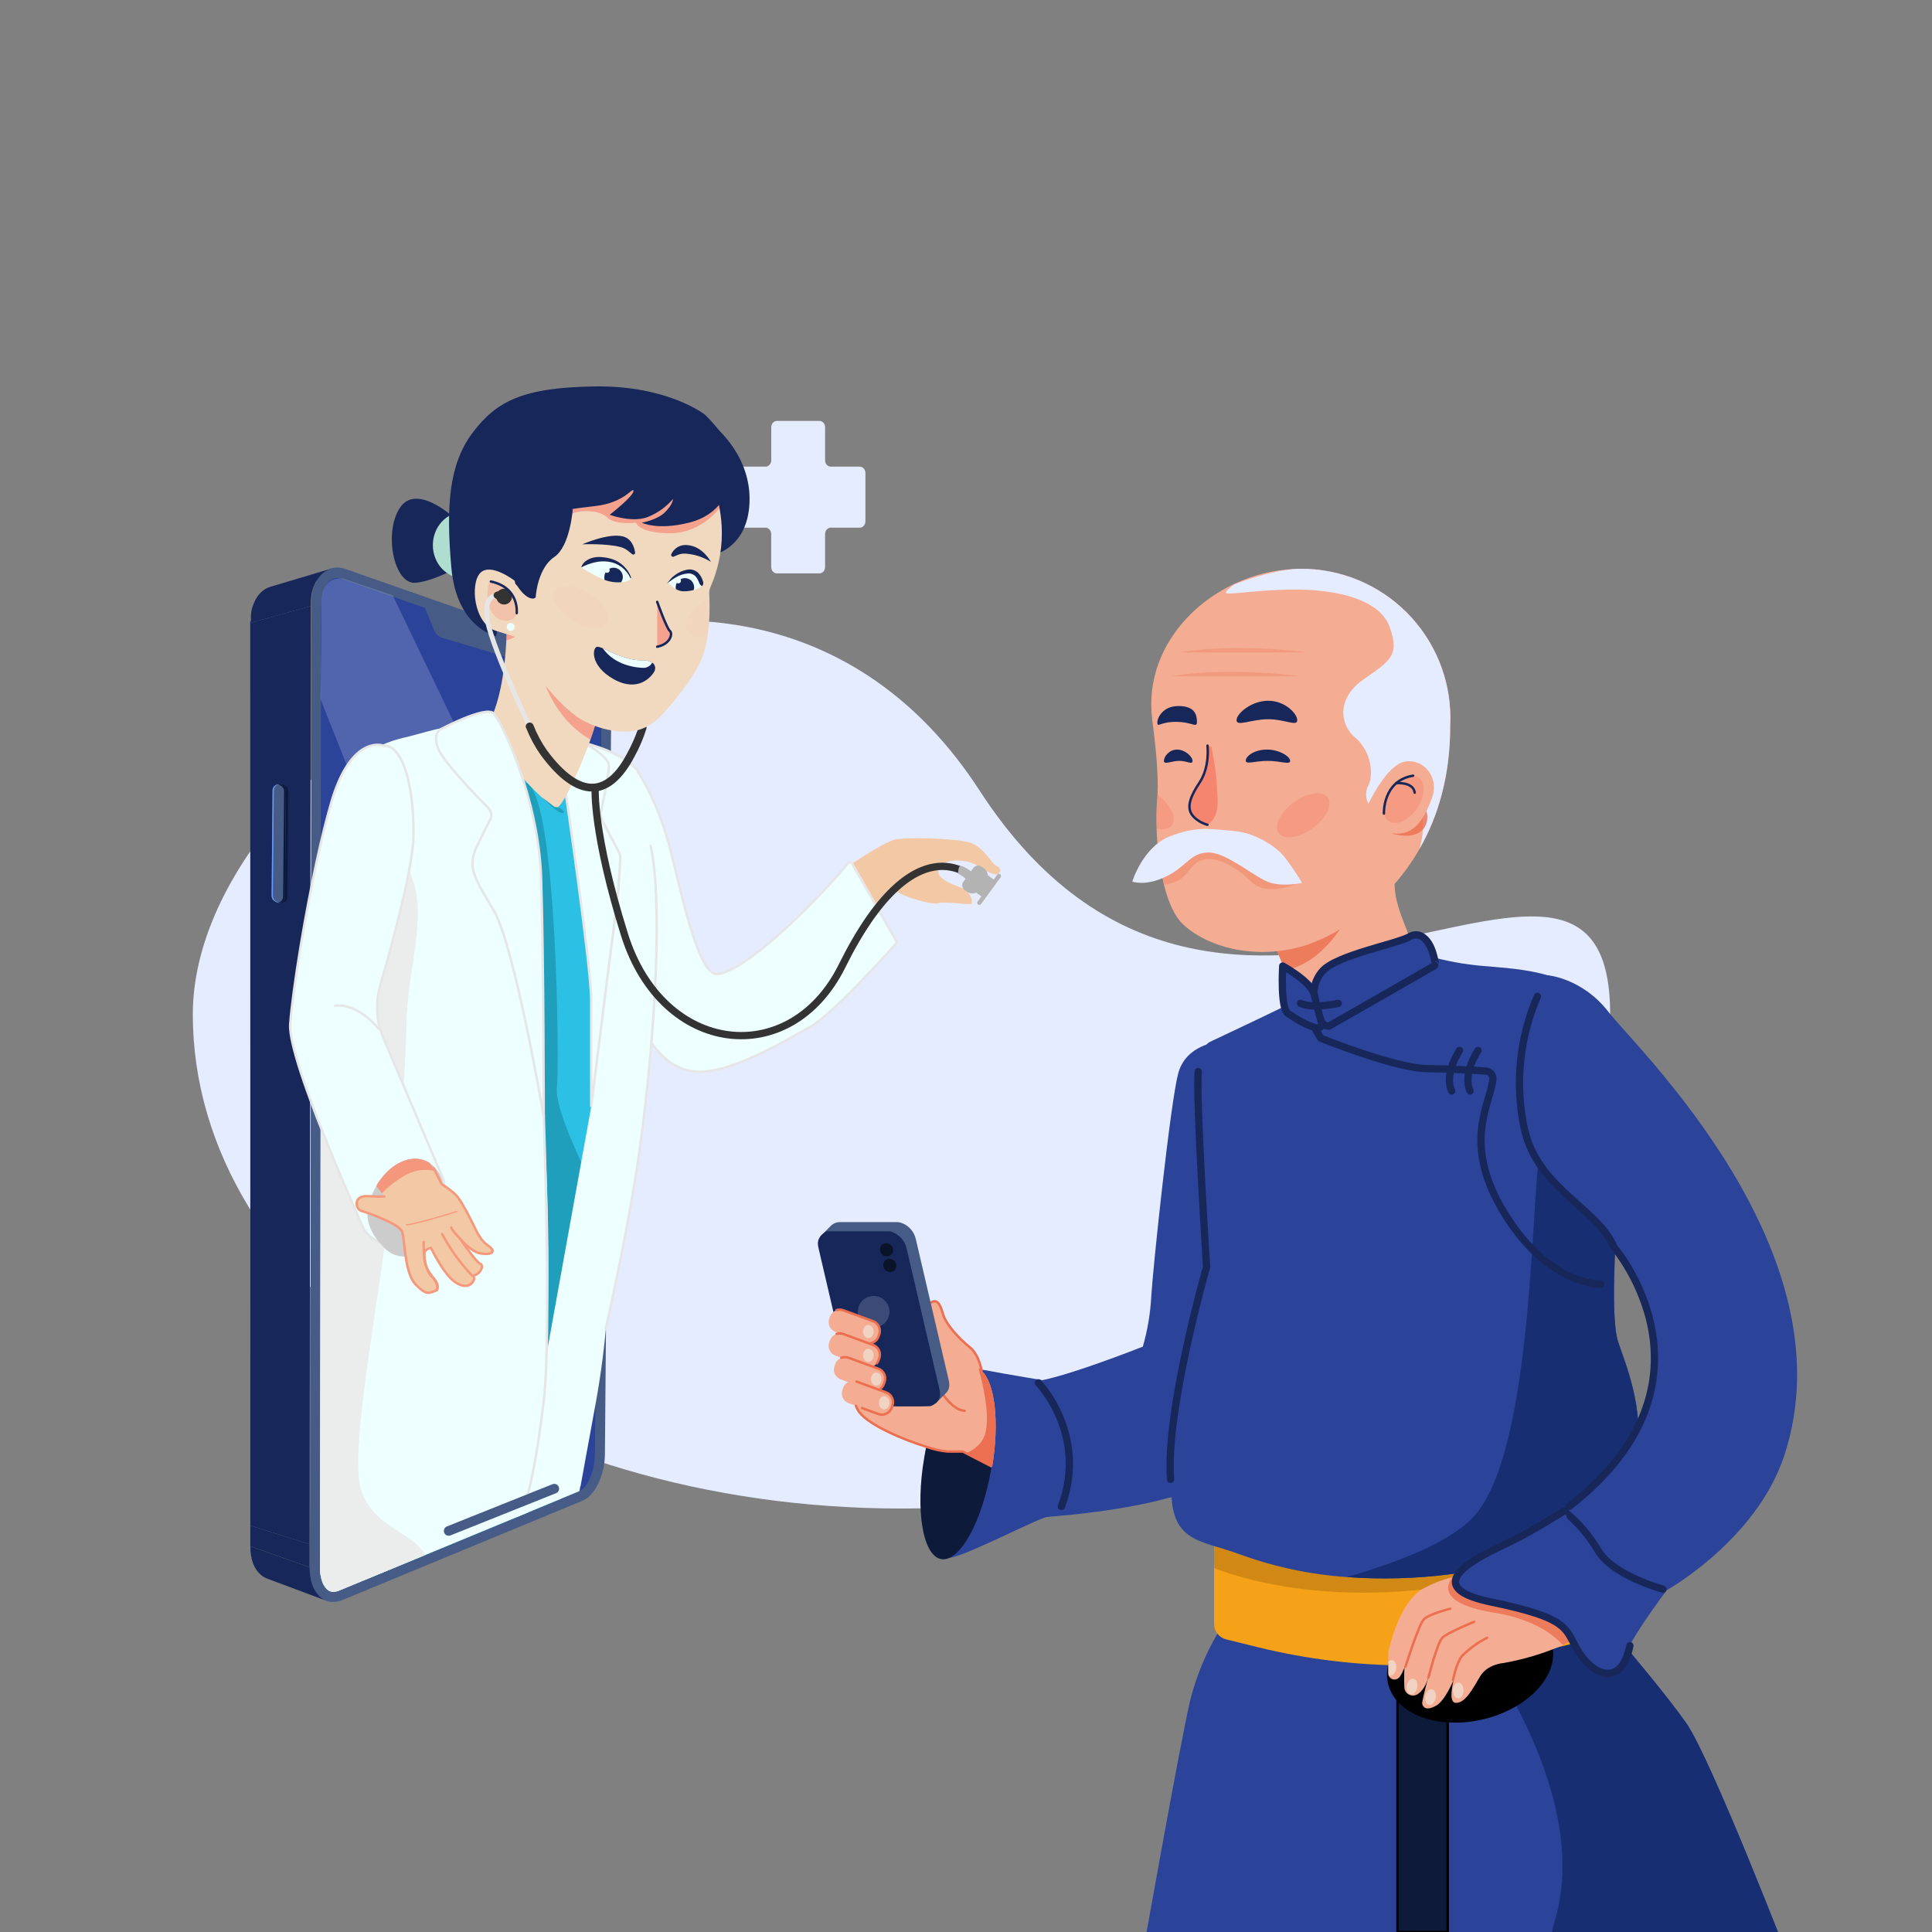 <?xml version="1.0" encoding="UTF-8" standalone="no"?>
<!DOCTYPE svg PUBLIC "-//W3C//DTD SVG 1.1//EN" "http://www.w3.org/Graphics/SVG/1.1/DTD/svg11.dtd">
<svg width="100%" height="100%" viewBox="0 0 580 580" version="1.1" xmlns="http://www.w3.org/2000/svg" xmlns:xlink="http://www.w3.org/1999/xlink" xml:space="preserve" xmlns:serif="http://www.serif.com/" style="fill-rule:evenodd;clip-rule:evenodd;stroke-linecap:round;stroke-linejoin:round;">
    <rect x="0" y="0" width="580" height="580" fill="#808080" stroke="none"/>
    <g id="Vector.svg" transform="matrix(1,0,0,1,270.715,319.473)">
        <g transform="matrix(1,0,0,1,-213.5,-134)">
            <path d="M0.672,119.029C0.672,200.979 95.921,267.399 213.418,267.399C330.916,267.399 426.164,200.979 426.164,119.029C426.164,37.079 310.196,164.944 236.864,51.854C163.532,-61.235 0.672,37.088 0.672,119.029Z" style="fill:rgb(230,236,255);fill-rule:nonzero;"/>
        </g>
    </g>
    <g id="Vector-1.svg" transform="matrix(1,0,0,1,239.423,149.184)">
        <g transform="matrix(1,0,0,1,-21,-23.5)">
            <path d="M0.989,16.324L0.989,30.803C0.989,31.312 1.168,31.801 1.486,32.162C1.804,32.522 2.235,32.725 2.685,32.725L11.4,32.725C11.85,32.725 12.281,32.927 12.599,33.288C12.917,33.648 13.096,34.137 13.096,34.647L13.096,44.527C13.096,45.036 13.275,45.525 13.593,45.886C13.911,46.246 14.342,46.449 14.792,46.449L27.58,46.449C28.03,46.449 28.461,46.246 28.779,45.886C29.097,45.525 29.276,45.036 29.276,44.527L29.276,34.647C29.276,34.137 29.454,33.648 29.772,33.288C30.09,32.927 30.522,32.725 30.971,32.725L39.687,32.725C40.137,32.725 40.568,32.522 40.886,32.162C41.204,31.801 41.383,31.312 41.383,30.803L41.383,16.324C41.383,15.814 41.204,15.325 40.886,14.965C40.568,14.604 40.137,14.402 39.687,14.402L30.971,14.402C30.522,14.402 30.09,14.199 29.772,13.839C29.454,13.479 29.276,12.99 29.276,12.48L29.276,2.6C29.276,2.09 29.097,1.601 28.779,1.241C28.461,0.88 28.03,0.678 27.58,0.678L14.807,0.678C14.358,0.678 13.927,0.88 13.609,1.241C13.291,1.601 13.112,2.09 13.112,2.6L13.112,12.48C13.112,12.99 12.933,13.479 12.615,13.839C12.297,14.199 11.866,14.402 11.416,14.402L2.7,14.402C2.476,14.4 2.254,14.448 2.047,14.543C1.839,14.639 1.65,14.78 1.491,14.959C1.332,15.137 1.206,15.35 1.119,15.584C1.033,15.819 0.989,16.07 0.989,16.324Z" style="fill:rgb(230,236,255);fill-rule:nonzero;"/>
        </g>
    </g>
    <g>
        <path d="M365.549,312.812C365.549,312.812 356.041,313.604 353.711,322.225C351.382,330.845 346.168,380.106 345.621,389.131C345.355,394.258 344.504,399.338 343.086,404.272C343.086,404.272 316.542,414.795 309.411,414.795C302.28,414.795 309.411,455.688 309.411,455.688C309.411,455.688 357.744,453.62 370.422,440.15C383.1,426.68 365.549,312.812 365.549,312.812Z" style="fill:rgb(43,67,153);fill-rule:nonzero;"/>
        <path d="M344.212,580L533.766,580C531.729,574.842 528.219,566.062 524.345,556.625C524.289,556.507 524.242,556.38 524.194,556.253C517.618,540.382 509.979,522.697 506.311,517.404C504.995,515.51 503.252,513.181 501.279,510.645C494.386,501.779 484.719,490.377 480.956,485.972C479.957,484.799 479.371,484.125 479.371,484.125L439.888,482.62L396.174,480.956L368.442,485.71C368.442,485.71 367.182,487.469 365.471,490.464C361.841,496.65 359.107,503.32 357.349,510.273C355.709,517.23 351.961,537.3 348.72,555.08C346.906,564.993 345.258,574.184 344.212,580Z" style="fill:rgb(43,67,153);fill-rule:nonzero;"/>
        <path d="M437.178,472.185L437.218,472.335L438.058,475.584L439.888,482.62L442.13,491.256C442.13,491.256 444.159,493.863 447.106,498.388C456.615,512.919 475.774,547.204 466.693,576.83C466.369,577.871 466.104,578.929 465.901,580L533.766,580C531.729,574.841 528.219,566.062 524.345,556.625C524.289,556.506 524.242,556.38 524.194,556.253C517.618,540.382 509.979,522.697 506.311,517.404C504.995,515.51 503.252,513.181 501.279,510.645C494.386,501.779 484.719,490.377 480.956,485.971L480.956,474.039L451.298,472.779L437.978,472.216L437.178,472.185Z" style="fill:rgb(23,47,114);fill-rule:nonzero;"/>
        <path d="M364.48,448.946L364.48,487.557C364.485,488.613 364.841,489.636 365.493,490.467C366.144,491.298 367.053,491.888 368.077,492.145L377.68,494.522C407.142,501.761 437.916,501.786 467.39,494.593L477.35,492.161C478.375,491.905 479.286,491.316 479.939,490.485C480.592,489.654 480.949,488.629 480.955,487.573L480.955,448.938C480.949,448.224 480.783,447.52 480.468,446.88C480.153,446.239 479.697,445.677 479.136,445.236C478.574,444.796 477.92,444.487 477.223,444.334C476.525,444.18 475.802,444.186 475.108,444.35L467.39,446.236C437.917,453.431 407.142,453.407 377.68,446.165L370.327,444.358C369.632,444.194 368.909,444.188 368.212,444.342C367.515,444.495 366.861,444.804 366.299,445.244C365.737,445.685 365.282,446.247 364.967,446.887C364.652,447.528 364.486,448.232 364.48,448.946Z" style="fill:rgb(245,162,24);fill-rule:nonzero;"/>
        <path d="M364.48,448.946L364.48,470.759C376.856,475.513 406.522,482.938 446.884,473.826C462.477,470.308 473.364,466.227 480.955,462.297L480.955,448.938C480.949,448.224 480.783,447.52 480.468,446.88C480.153,446.239 479.697,445.677 479.136,445.236C478.574,444.796 477.92,444.487 477.223,444.334C476.525,444.18 475.802,444.186 475.108,444.35L467.39,446.236C437.917,453.431 407.142,453.407 377.68,446.165L370.327,444.358C369.632,444.194 368.909,444.188 368.212,444.342C367.515,444.495 366.861,444.804 366.299,445.244C365.737,445.685 365.282,446.247 364.967,446.887C364.652,447.528 364.486,448.232 364.48,448.946Z" style="fill:rgb(209,136,21);fill-rule:nonzero;"/>
        <path d="M372.403,466.694C382.675,470.421 393.418,472.694 404.319,473.445C414.678,474.203 425.086,473.916 435.387,472.589C464.316,468.984 488.879,448.47 491.256,435.792C493.633,423.115 488.086,409.645 485.781,402.862C483.475,396.08 484.917,372.405 485.709,359.727C486.09,353.642 484.83,340.988 482.801,328.675C480.599,315.355 477.501,302.424 474.616,298.716C469.07,291.585 454.808,290.793 445.299,290C439.597,289.526 433.957,288.483 428.462,286.886C395.841,290.911 397.758,295.547 393.797,297.924C389.835,300.301 364.48,312.186 363.157,312.812C361.833,313.438 358.933,317.732 359.726,321.694C360.518,325.656 362.103,372.405 362.222,380.376C362.34,388.347 353.387,422.323 351.802,442.924C350.218,463.525 359.726,461.94 372.403,466.694Z" style="fill:rgb(43,67,153);fill-rule:nonzero;"/>
        <path d="M404.327,473.445C414.686,474.203 425.094,473.916 435.395,472.589C464.316,468.984 488.879,448.47 491.256,435.793C493.633,423.115 488.086,409.645 485.781,402.863C483.475,396.08 484.917,372.405 485.709,359.727C486.09,353.642 484.83,340.988 482.801,328.675C471.447,334.792 462.731,341.503 461.939,347.842C459.562,366.858 459.562,437.377 442.13,455.601C435.046,463.002 419.865,468.968 404.327,473.445Z" style="fill:rgb(23,47,114);fill-rule:nonzero;"/>
        <path d="M390.405,301.228L396.467,311.655C396.467,311.655 418.819,320.727 428.493,320.814C435.3,320.878 442.415,321.282 446.036,321.528C446.347,321.547 446.65,321.63 446.928,321.77C447.206,321.91 447.453,322.106 447.653,322.344C447.853,322.583 448.002,322.86 448.092,323.158C448.182,323.456 448.21,323.769 448.175,324.079C447.383,331.511 438.564,343.484 452.034,364.877C465.504,386.27 480.559,385.478 480.559,385.478" style="fill:none;fill-rule:nonzero;stroke:rgb(23,39,90);stroke-width:2.18px;"/>
        <path d="M390.232,299.904C391.024,301.006 389.97,302.281 388.195,303.517L389.043,303.47L408.059,296.339L425.008,285.167C424.341,284.373 423.833,283.458 423.51,282.473C421.133,275.342 417.964,270.587 418.756,261.872C418.954,259.677 416.736,259.09 413.329,259.685C403.186,261.444 382.506,273.59 383.1,284.85C383.1,284.85 384.305,287.853 385.802,291.244C387.3,294.635 389.043,298.328 390.232,299.904Z" style="fill:rgb(244,173,146);fill-rule:nonzero;"/>
        <path d="M383.1,284.85C383.1,284.85 384.304,287.853 385.802,291.244C401.72,288.416 409.644,264.645 409.644,264.645L413.328,259.685C403.186,261.476 382.506,273.591 383.1,284.85Z" style="fill:rgb(235,111,80);fill-opacity:0.8;fill-rule:nonzero;"/>
        <path d="M345.861,215.519L345.861,215.82C345.932,216.47 346.019,217.111 346.122,217.753L346.193,218.268C346.788,222.959 347.865,232.602 347.485,238.639C347.485,239.004 347.437,239.353 347.406,239.685C347.152,242.726 347.089,245.78 347.215,248.829C347.311,251.563 347.524,254.558 347.905,257.545C348.252,260.248 348.76,262.928 349.426,265.571C350.686,270.69 352.596,275.199 355.4,277.718C363.324,284.849 377.586,288.019 391.056,284.057C399.606,281.545 415.991,272.734 426.268,254.661C431.688,245.153 435.412,233.006 435.372,217.864C435.372,217.072 435.428,216.335 435.428,215.558C435.432,209.674 434.276,203.846 432.026,198.408C429.776,192.971 426.477,188.03 422.316,183.868C418.155,179.707 413.215,176.406 407.778,174.156C402.341,171.905 396.513,170.748 390.628,170.751C384.55,170.768 378.532,171.957 372.903,174.253C356.121,181.067 343.721,197.057 345.861,215.519Z" style="fill:rgb(244,173,146);fill-rule:nonzero;"/>
        <path d="M370.422,175.505C365.137,179.72 368.045,177.882 383.892,177.09C399.739,176.297 414.001,179.467 417.17,188.183C420.34,196.899 417.17,198.483 409.247,204.03C401.323,209.576 402.116,217.5 406.87,221.461C411.624,225.423 412.416,232.554 410.832,235.724C410.36,236.572 410.112,237.526 410.112,238.497C410.112,239.467 410.36,240.422 410.832,241.27C410.832,241.27 431.607,232.816 426.37,254.082C426.322,254.28 426.275,254.471 426.235,254.661C431.655,245.153 435.379,233.006 435.339,217.864C435.339,217.072 435.395,216.335 435.395,215.558C435.399,209.676 434.244,203.851 431.996,198.416C429.748,192.98 426.451,188.041 422.294,183.879C418.137,179.718 413.2,176.417 407.767,174.165C402.333,171.912 396.509,170.752 390.627,170.751C384.486,170.751 375.968,173.255 370.422,175.505Z" style="fill:rgb(230,236,255);fill-rule:nonzero;"/>
        <rect x="419.549" y="509.877" width="15.055" height="70.123" style="fill:rgb(13,26,58);fill-rule:nonzero;stroke:black;stroke-width:0.75px;"/>
        <path d="M371.215,216.208C371.215,218.221 375.684,215.915 380.724,215.915C385.763,215.915 389.439,218.221 389.439,216.208C389.439,214.196 385.739,210.369 380.724,210.369C375.708,210.369 371.215,214.196 371.215,216.208Z" style="fill:rgb(23,39,90);fill-rule:nonzero;"/>
        <path d="M373.989,228.331C373.989,229.615 376.723,228.418 380.574,228.418C384.424,228.418 387.316,229.702 387.316,228.418C387.316,227.134 384.147,225.027 380.328,225.027C376.509,225.027 373.989,227.047 373.989,228.331Z" style="fill:rgb(23,39,90);fill-rule:nonzero;"/>
        <path d="M357.998,228.418C357.998,229.702 356.413,228.418 354.036,228.418C351.659,228.418 349.409,229.702 349.409,228.418C349.409,227.134 350.994,225.027 353.371,225.027C355.748,225.027 357.998,227.134 357.998,228.418Z" style="fill:rgb(23,39,90);fill-rule:nonzero;"/>
        <path d="M359.33,216.708C359.33,218.72 358.031,216.708 352.991,216.708C347.952,216.708 347.445,218.72 347.445,216.708C347.445,215.915 348.744,211.954 353.784,211.954C358.823,211.954 359.33,214.727 359.33,216.708Z" style="fill:rgb(23,39,90);fill-rule:nonzero;"/>
        <path d="M417.038,505.336C414.932,496.391 424.102,486.578 437.519,483.419C450.937,480.259 463.521,484.949 465.628,493.894C467.734,502.839 458.564,512.652 445.147,515.811C431.729,518.971 419.145,514.281 417.038,505.336Z" style="fill-rule:nonzero;stroke:black;stroke-width:0.7px;"/>
        <path d="M357.294,243.505C357.399,243.836 357.551,244.151 357.745,244.439C359.33,246.817 362.5,247.609 362.5,247.609C364.718,246.191 365.392,243.853 365.526,241.476C365.661,239.099 365.273,236.912 365.273,235.327C365.273,232.158 363.688,224.235 363.688,224.235L362.5,223.838C362.5,223.838 363.292,230.177 360.122,234.931C357.888,238.291 356.557,241.23 357.294,243.505Z" style="fill:rgb(248,58,49);fill-opacity:0.35;fill-rule:nonzero;"/>
        <path d="M383.873,250.113C382.308,247.966 384.337,243.823 388.404,240.86C392.472,237.896 397.037,237.234 398.601,239.381C400.165,241.527 398.136,245.67 394.069,248.634C390.002,251.597 385.437,252.26 383.873,250.113Z" style="fill:rgb(248,58,49);fill-opacity:0.15;fill-rule:nonzero;"/>
        <path d="M347.255,248.798C349.292,249.194 351.011,248.853 351.851,247.696C353.388,245.588 351.455,241.555 347.525,238.608C347.525,238.972 347.477,239.321 347.446,239.654C347.192,242.695 347.129,245.749 347.255,248.798Z" style="fill:rgb(248,58,49);fill-opacity:0.15;fill-rule:nonzero;"/>
        <path d="M347.944,257.577C348.28,260.269 348.774,262.939 349.426,265.572C356.557,264.906 356.557,259.891 360.518,258.306C364.48,256.721 370.819,259.891 375.573,264.645C380.327,269.399 389.178,265.342 389.178,265.342L381.912,259.891C380.456,258.78 378.923,257.774 377.324,256.88C375.914,256.246 370.819,253.552 368.006,252.213C365.193,250.874 358.934,253.552 351.589,255.715C350.266,256.097 349.028,256.729 347.944,257.577Z" style="fill:rgb(235,111,80);fill-opacity:0.35;fill-rule:nonzero;"/>
        <path d="M383.496,255.136C383.496,255.136 377.95,250.137 370.422,249.471C362.895,248.805 358.933,248.005 351.01,251.175C343.086,254.344 339.917,264.644 339.917,264.644C339.917,264.644 343.879,266.229 350.217,263.06C356.556,259.89 357.349,255.929 362.895,255.929C368.441,255.929 377.157,263.852 381.499,265.041C385.841,266.229 390.889,265.041 390.889,265.041C390.889,265.041 385.873,256.721 383.496,255.136Z" style="fill:rgb(230,236,255);fill-rule:nonzero;"/>
        <path d="M416.775,496.011L416.775,502.349C416.775,502.571 416.812,502.791 416.886,502.999C416.996,503.297 417.181,503.562 417.422,503.768C417.663,503.974 417.953,504.116 418.265,504.178C418.576,504.241 418.898,504.223 419.2,504.126C419.503,504.029 419.775,503.857 419.992,503.625C420.482,503.073 420.869,502.437 421.133,501.747C421.276,501.399 421.442,501.026 421.632,500.622C423.399,496.795 427.218,490.726 429.841,489.41C431.109,488.776 432.519,490.203 434.785,491.867C435.142,492.12 435.522,492.39 435.926,492.659C437.507,493.7 439.243,494.483 441.069,494.981C441.788,495.167 442.518,495.308 443.255,495.401C445.315,495.649 447.401,495.59 449.444,495.226C454.825,494.28 460.048,492.584 464.958,490.187C470.948,487.295 475.354,483.888 476.003,481.55C476.05,481.396 476.079,481.236 476.09,481.075C476.312,477.113 448.746,469.095 446.195,471.63C442.795,471.994 439.426,472.608 436.116,473.468C432.908,474.251 429.822,475.467 426.941,477.081C419.683,481.447 416.775,496.011 416.775,496.011Z" style="fill:rgb(244,173,146);fill-rule:nonzero;"/>
        <path d="M443.637,489.435C443.637,489.435 434.128,490.465 431.997,494.308C429.866,498.15 426.942,510.495 426.942,511.216C426.942,511.937 427.663,514.124 431.3,511.945C434.937,509.766 438.558,498.879 438.558,498.879L446.434,493.071L443.637,489.435Z" style="fill:rgb(244,173,146);fill-rule:nonzero;"/>
        <path d="M437.106,511.216C440.006,511.216 442.185,506.858 444.364,503.229C446.543,499.6 451.258,499.267 451.258,499.267C457.431,498.196 463.454,496.387 469.197,493.879L469.775,493.618C478.847,489.411 477.397,481.123 477.397,481.123L476.003,481.598L459.482,487.247L446.702,491.621C446.345,491.764 445.997,491.914 445.648,492.081C443.994,492.851 442.454,493.842 441.068,495.028C439.198,496.613 437.899,498.42 437.463,499.996C437.209,501.034 436.726,502.746 436.33,504.536C435.625,507.746 435.229,511.216 437.106,511.216Z" style="fill:rgb(244,173,146);fill-rule:nonzero;"/>
        <path d="M433.471,485.084C432.75,485.084 422.584,489.434 421.855,497.421C421.563,500.452 421.473,503.499 421.585,506.541C421.608,507.009 421.756,507.462 422.015,507.853C422.274,508.243 422.633,508.556 423.055,508.759C423.477,508.962 423.947,509.048 424.413,509.006C424.88,508.964 425.326,508.797 425.706,508.522C426.958,507.619 428.202,506.01 428.875,503.158C430.571,495.971 438.771,490.393 438.771,490.393L433.471,485.084Z" style="fill:rgb(244,173,146);fill-rule:nonzero;"/>
        <path d="M448.469,484.126C452.254,484.693 455.954,485.731 459.482,487.216C461.4,488.031 463.234,489.031 464.957,490.203C466.5,491.258 467.922,492.481 469.197,493.848L469.775,493.586C478.847,489.379 477.397,481.091 477.397,481.091L476.003,481.566C476.05,481.412 476.079,481.252 476.09,481.091C476.312,477.129 448.746,469.111 446.195,471.646C442.794,472.01 439.426,472.624 436.116,473.484C436.116,473.484 428.66,480.956 448.469,484.126Z" style="fill:rgb(235,111,80);fill-opacity:0.8;fill-rule:nonzero;"/>
        <path d="M417.98,250.263C417.98,250.263 424.129,252.347 427.187,248.988C430.246,245.628 427.187,239.606 425.92,241.856C424.652,244.107 417.996,250.295 417.996,250.295" style="fill:rgb(235,111,80);fill-opacity:0.8;fill-rule:nonzero;"/>
        <path d="M410.833,241.27C410.833,241.27 416.379,229.385 421.926,228.593C427.472,227.8 432.226,233.347 429.849,239.686C427.472,246.024 424.303,251.571 417.171,249.986" style="fill:rgb(244,173,146);fill-rule:nonzero;"/>
        <path d="M416.869,246.512C414.661,244.988 414.892,240.824 417.385,237.212C419.878,233.599 423.689,231.906 425.897,233.43C428.105,234.953 427.874,239.117 425.381,242.729C422.888,246.342 419.077,248.035 416.869,246.512Z" style="fill:rgb(248,58,49);fill-opacity:0.15;fill-rule:nonzero;"/>
        <path d="M426.656,281.03C426.123,280.757 425.529,280.626 424.931,280.649C424.333,280.673 423.75,280.85 423.241,281.165C419.509,283.383 401.134,286.711 396.967,291.584C391.983,297.4 395.612,304.737 396.444,306.401C396.674,306.875 397.027,307.278 397.466,307.569C397.905,307.86 398.414,308.029 398.94,308.057C398.94,308.057 431.283,289.627 431.038,289.627C430.792,289.627 430.372,283.003 426.656,281.03Z" style="fill:rgb(43,67,153);fill-rule:nonzero;stroke:rgb(23,39,90);stroke-width:2.18px;"/>
        <path d="M464.554,292.773C449.333,330.013 463.128,357.746 471.843,360.123C480.559,362.5 493.237,387.063 497.199,406.871C501.16,426.68 468.674,454.412 468.674,454.412C468.674,454.412 473.428,457.582 478.975,467.09C484.521,476.598 500.368,477.39 500.368,477.39C500.368,477.39 527.237,462.391 535.628,437.028C555.833,375.97 490.86,314.166 482.936,303.866C475.013,293.565 464.554,292.773 464.554,292.773Z" style="fill:rgb(43,67,153);fill-rule:nonzero;"/>
        <path d="M469.468,453.62C469.468,453.62 460.752,459.167 454.413,462.336C448.074,465.505 422.719,475.806 447.678,480.956C472.637,486.106 469.468,489.276 474.222,496.407C478.976,503.538 486.107,505.123 486.899,499.576C487.692,494.03 500.369,477.391 500.369,477.391C500.369,477.391 484.522,473.429 479.768,465.505C477.107,460.935 473.613,456.904 469.468,453.62Z" style="fill:rgb(43,67,153);fill-rule:nonzero;"/>
        <path d="M312.915,414.344C327.113,435.681 316.147,455.601 314.563,455.363C312.978,455.126 292.377,465.902 286.038,467.486C279.699,469.071 277.322,465.109 277.235,444.215C277.148,423.321 289.207,409.645 290,410.144C290.792,410.643 312.915,414.344 312.915,414.344Z" style="fill:rgb(43,67,153);fill-rule:nonzero;"/>
        <path d="M282.559,468.049C288.106,469.023 294.825,456.908 297.558,441.006L297.653,440.435C299.888,426.91 298.446,415.08 294.484,411.499C293.921,410.962 293.218,410.594 292.456,410.437C290.023,410.009 287.353,412.109 284.897,415.984C284.342,416.855 283.787,417.83 283.256,418.876C282.868,419.668 282.464,420.46 282.1,421.356C280.324,425.553 278.973,429.916 278.067,434.382C277.853,435.404 277.647,436.442 277.472,437.504C274.731,453.39 277.013,467.074 282.559,468.049Z" style="fill:rgb(13,26,58);fill-rule:nonzero;"/>
        <path d="M255.683,414.558C255.683,414.811 255.683,415.073 255.723,415.35C255.78,416.377 255.888,417.4 256.048,418.416C256.213,419.662 256.518,420.885 256.959,422.061C257.217,422.774 257.58,423.444 258.036,424.05C261.039,427.901 271.086,432.211 278.083,434.351C280.13,435.082 282.259,435.563 284.422,435.785L289.025,435.785L289.992,436.292L297.836,440.428C300.094,426.902 298.676,415.073 294.667,411.491C294.667,411.317 294.595,411.143 294.556,410.96L293.977,410.746L286.83,408.06C286.83,408.06 285.341,407.49 283.019,406.642C281.934,406.254 280.642,405.802 279.287,405.327L278.867,405.184C273.966,403.443 268.975,401.967 263.916,400.763C259.74,399.86 256.618,399.693 256.452,401.135L256.38,401.642L256.38,401.872C256.309,402.443 256.198,403.322 256.087,404.416C255.976,405.509 255.881,406.65 255.802,407.965C255.802,408.235 255.802,408.504 255.762,408.758C255.636,410.612 255.596,412.601 255.683,414.558Z" style="fill:rgb(244,173,146);fill-rule:nonzero;"/>
        <path d="M277.909,399.416C278.139,401.214 278.479,403.195 278.868,405.184C280.056,411.285 281.681,417.545 281.681,419.549C281.78,420.158 281.939,420.755 282.156,421.332C284.311,426.237 293.312,434.24 295.285,416.261C295.231,414.663 295.037,413.072 294.707,411.507C294.707,411.333 294.635,411.158 294.596,410.976C294.025,408.599 293.011,405.969 291.189,404.503C287.227,401.333 284.058,397.372 283.265,394.995C282.552,392.855 281.839,389.448 279.391,391.08C279.075,391.3 278.78,391.55 278.511,391.825C277.465,392.863 277.457,395.803 277.909,399.416Z" style="fill:rgb(244,173,146);fill-rule:nonzero;"/>
        <path d="M294.705,411.499C294.705,411.324 294.634,411.15 294.594,410.968C294.024,408.591 293.009,405.96 291.187,404.494C287.225,401.325 284.056,397.363 283.264,394.986C282.55,392.847 281.837,389.44 279.389,391.072" style="fill:rgb(244,173,146);fill-rule:nonzero;"/>
        <path d="M294.705,411.499C294.705,411.324 294.634,411.15 294.594,410.968C294.024,408.591 293.009,405.96 291.187,404.494C287.225,401.325 284.056,397.363 283.264,394.986C282.55,392.847 281.837,389.44 279.389,391.072" style="fill:none;fill-rule:nonzero;stroke:rgb(235,111,80);stroke-width:0.73px;"/>
        <path d="M283.257,418.852C283.257,418.852 286.426,423.511 289.596,423.511L283.257,418.852Z" style="fill:rgb(244,173,146);fill-rule:nonzero;"/>
        <path d="M283.257,418.852C283.257,418.852 286.426,423.511 289.596,423.511" style="fill:none;fill-rule:nonzero;stroke:rgb(235,111,80);stroke-width:0.73px;"/>
        <path d="M246.262,371.184L248.536,372.183C251.789,386.165 255.051,400.163 258.321,414.177C258.579,415.391 259.162,416.512 260.008,417.421C260.854,418.329 261.93,418.991 263.123,419.335C263.353,419.449 263.568,419.59 263.765,419.755L278.819,419.755L280.848,421.34L283.843,418.361C284.897,417.418 285.221,416.118 284.825,414.399C281.529,400.237 278.228,386.08 274.921,371.929C274.68,370.906 274.204,369.954 273.532,369.147C272.859,368.339 272.008,367.7 271.046,367.278L270.983,367.278C270.454,367.023 269.874,366.89 269.287,366.89L252.172,366.89C251.667,366.882 251.165,366.974 250.696,367.162C250.226,367.349 249.799,367.629 249.439,367.983L249.241,368.181L246.262,371.184Z" style="fill:rgb(70,92,135);fill-rule:nonzero;"/>
        <path d="M279.412,422.124C279.659,422.025 279.9,421.911 280.133,421.784C281.908,420.801 282.55,419.304 282.051,417.172C278.755,403.01 275.453,388.854 272.147,374.702C271.906,373.68 271.43,372.727 270.758,371.92C270.085,371.113 269.234,370.473 268.272,370.051L267.773,369.798C267.551,369.714 267.319,369.658 267.083,369.631L248.067,369.631C245.856,371.073 245.183,372.428 245.69,374.552C248.976,388.671 252.269,402.794 255.571,416.919C255.829,418.133 256.412,419.254 257.258,420.162C258.103,421.071 259.18,421.732 260.372,422.077C260.578,422.156 278.113,422.323 279.412,422.124Z" style="fill:rgb(23,39,90);fill-rule:nonzero;"/>
        <path d="M262.267,398.552C259.642,398.552 257.513,396.424 257.513,393.798C257.513,391.172 259.642,389.044 262.267,389.044C264.893,389.044 267.021,391.172 267.021,393.798C267.021,396.424 264.893,398.552 262.267,398.552Z" style="fill:rgb(230,236,255);fill-opacity:0.18;fill-rule:nonzero;"/>
        <path d="M250.778,399.828L255.857,401.721L259.739,403.147C260.51,403.422 261.357,403.382 262.098,403.036C262.84,402.691 263.415,402.068 263.701,401.301L263.947,400.628C264.223,399.857 264.184,399.009 263.838,398.267C263.493,397.525 262.868,396.95 262.1,396.666L253.147,393.378C252.378,393.099 251.529,393.136 250.787,393.48C250.045,393.825 249.469,394.449 249.185,395.216L248.932,395.89C248.665,396.657 248.708,397.499 249.053,398.234C249.398,398.97 250.017,399.542 250.778,399.828Z" style="fill:rgb(244,173,146);fill-rule:nonzero;"/>
        <path d="M259.739,403.124C260.51,403.398 261.357,403.358 262.098,403.012C262.84,402.667 263.415,402.044 263.701,401.277L263.947,400.604C264.223,399.834 264.184,398.985 263.838,398.243C263.493,397.502 262.868,396.926 262.1,396.642L253.147,393.354C252.502,393.117 251.797,393.1 251.142,393.306" style="fill:rgb(244,173,146);fill-rule:nonzero;"/>
        <path d="M259.739,403.124C260.51,403.398 261.357,403.358 262.098,403.012C262.84,402.667 263.415,402.044 263.701,401.277L263.947,400.604C264.223,399.834 264.184,398.985 263.838,398.243C263.493,397.502 262.868,396.926 262.1,396.642L253.147,393.354C252.502,393.117 251.797,393.1 251.142,393.306" style="fill:none;fill-rule:nonzero;stroke:rgb(235,111,80);stroke-width:0.73px;"/>
        <path d="M253.171,400.463L262.126,403.754C263.736,404.346 264.561,406.131 263.97,407.741L263.724,408.41C263.132,410.02 261.347,410.846 259.737,410.254L250.782,406.963C249.172,406.371 248.347,404.587 248.939,402.976L249.185,402.307C249.776,400.697 251.561,399.871 253.171,400.463Z" style="fill:rgb(244,173,146);fill-rule:nonzero;"/>
        <path d="M263.241,409.265C263.446,409.007 263.61,408.718 263.724,408.409L263.97,407.735C264.246,406.965 264.207,406.117 263.862,405.375C263.516,404.633 262.891,404.057 262.124,403.774L253.17,400.485C252.526,400.248 251.821,400.232 251.166,400.438" style="fill:rgb(244,173,146);fill-rule:nonzero;"/>
        <path d="M263.241,409.265C263.446,409.007 263.61,408.718 263.724,408.409L263.97,407.735C264.246,406.965 264.207,406.117 263.862,405.375C263.516,404.633 262.891,404.057 262.124,403.774L253.17,400.485C252.526,400.248 251.821,400.232 251.166,400.438" style="fill:none;fill-rule:nonzero;stroke:rgb(235,111,80);stroke-width:0.73px;"/>
        <path d="M254.757,407.592L263.712,410.883C265.322,411.474 266.147,413.259 265.555,414.869L265.309,415.539C264.718,417.149 262.933,417.974 261.323,417.383L252.368,414.092C250.758,413.5 249.933,411.715 250.524,410.105L250.77,409.436C251.362,407.825 253.147,407 254.757,407.592Z" style="fill:rgb(244,173,146);fill-rule:nonzero;"/>
        <path d="M257.128,414.724L266.083,418.015C267.693,418.607 268.518,420.392 267.927,422.002L267.681,422.672C267.089,424.282 265.304,425.107 263.694,424.515L254.739,421.225C253.129,420.633 252.304,418.848 252.896,417.238L253.142,416.568C253.733,414.958 255.518,414.133 257.128,414.724Z" style="fill:rgb(244,173,146);fill-rule:nonzero;"/>
        <path d="M256.958,422.038C257.216,422.75 257.579,423.421 258.035,424.026C261.038,427.877 271.085,432.188 278.082,434.327C280.129,435.058 282.257,435.54 284.42,435.761L289.024,435.761L297.494,440.119" style="fill:none;fill-rule:nonzero;stroke:rgb(235,111,80);stroke-width:0.73px;stroke-linejoin:miter;stroke-miterlimit:10;"/>
        <path d="M264.407,416.831C264.817,416.488 265.128,416.042 265.31,415.539L265.556,414.866C265.832,414.096 265.793,413.247 265.448,412.505C265.102,411.764 264.477,411.188 263.71,410.904L254.756,407.616C254.047,407.346 253.263,407.346 252.553,407.616" style="fill:rgb(244,173,146);fill-rule:nonzero;"/>
        <path d="M264.407,416.831C264.817,416.488 265.128,416.042 265.31,415.539L265.556,414.866C265.832,414.096 265.793,413.247 265.448,412.505C265.102,411.764 264.477,411.188 263.71,410.904L254.756,407.616C254.047,407.346 253.263,407.346 252.553,407.616" style="fill:none;fill-rule:nonzero;stroke:rgb(235,111,80);stroke-width:0.73px;"/>
        <path d="M290,436.299L297.844,440.435C300.102,426.91 298.684,415.08 294.674,411.499C294.674,411.324 294.603,411.15 294.564,410.968L293.985,410.754L293.827,411.11C293.827,411.11 297.923,424.699 295.546,431.038C294.587,433.589 292.377,435.238 290,436.299Z" style="fill:rgb(235,111,80);fill-rule:nonzero;"/>
        <path d="M385.081,290C385.081,290 393.797,294.754 394.589,298.716C395.12,301.378 396.174,305.055 396.76,307.162C396.813,307.345 396.819,307.538 396.777,307.724C396.736,307.909 396.648,308.081 396.523,308.224C396.397,308.367 396.238,308.476 396.059,308.541C395.881,308.606 395.688,308.625 395.5,308.596C392.387,308.113 388.433,305.427 386.666,304.262C384.289,302.678 385.081,290 385.081,290Z" style="fill:rgb(43,67,153);fill-rule:nonzero;stroke:rgb(23,39,90);stroke-width:2.18px;"/>
        <path d="M461.543,299.112C456.157,311.59 454.773,325.432 457.582,338.73C461.543,356.954 479.561,362.603 484.521,374.386" style="fill:rgb(43,67,153);fill-rule:nonzero;"/>
        <path d="M461.543,299.112C456.157,311.59 454.773,325.432 457.582,338.73C461.543,356.954 479.561,362.603 484.521,374.386" style="fill:none;fill-rule:nonzero;stroke:rgb(23,39,90);stroke-width:2.18px;"/>
        <path d="M443.715,315.355C443.715,315.355 438.961,322.225 441.338,327.502" style="fill:none;fill-rule:nonzero;stroke:rgb(23,39,90);stroke-width:2.18px;"/>
        <path d="M438.168,315.355C438.168,315.355 433.414,322.225 435.791,327.502" style="fill:none;fill-rule:nonzero;stroke:rgb(23,39,90);stroke-width:2.18px;"/>
        <path d="M401.721,301.228C401.721,301.228 394.17,302.939 390.43,301.228L401.721,301.228Z" style="fill:rgb(43,67,153);fill-rule:nonzero;"/>
        <path d="M401.721,301.228C401.721,301.228 394.17,302.939 390.43,301.228" style="fill:none;fill-rule:nonzero;stroke:rgb(23,39,90);stroke-width:2.18px;"/>
        <path d="M351.407,444.112C349.822,423.511 362.223,380.375 362.223,380.375C362.223,380.375 358.934,328.825 359.727,321.694" style="fill:rgb(43,67,153);fill-rule:nonzero;"/>
        <path d="M351.407,444.112C349.822,423.511 362.223,380.375 362.223,380.375C362.223,380.375 358.934,328.825 359.727,321.694" style="fill:none;fill-rule:nonzero;stroke:rgb(23,39,90);stroke-width:2.18px;"/>
        <path d="M311.742,415.136C311.742,415.136 326.709,430.69 318.651,452.257L311.742,415.136Z" style="fill:rgb(43,67,153);fill-rule:nonzero;"/>
        <path d="M311.742,415.136C311.742,415.136 326.709,430.69 318.651,452.257" style="fill:none;fill-rule:nonzero;stroke:rgb(23,39,90);stroke-width:2.18px;"/>
        <path d="M499.234,477.082C495.526,476.004 483.752,472.145 479.766,465.505C477.105,460.935 473.611,456.904 469.466,453.62" style="fill:rgb(43,67,153);fill-rule:nonzero;"/>
        <path d="M499.234,477.082C495.526,476.004 483.752,472.145 479.766,465.505C477.105,460.935 473.611,456.904 469.466,453.62" style="fill:none;fill-rule:nonzero;stroke:rgb(23,39,90);stroke-width:2.18px;"/>
        <path d="M469.466,453.62C469.466,453.62 460.75,459.167 454.412,462.336C450.236,464.42 437.828,469.602 436.98,474.364C436.528,476.836 439.183,479.197 447.708,480.956C472.667,486.106 469.498,489.276 474.252,496.407C479.006,503.538 486.93,505.915 489.307,494.03" style="fill:rgb(43,67,153);fill-rule:nonzero;"/>
        <path d="M469.466,453.62C469.466,453.62 460.75,459.167 454.412,462.336C450.236,464.42 437.828,469.602 436.98,474.364C436.528,476.836 439.183,479.197 447.708,480.956C472.667,486.106 469.498,489.276 474.252,496.407C479.006,503.538 486.93,505.915 489.307,494.03" style="fill:none;fill-rule:nonzero;stroke:rgb(23,39,90);stroke-width:2.18px;"/>
        <path d="M484.521,374.385C484.521,374.385 519.384,414.795 471.051,452.257" style="fill:none;fill-rule:nonzero;stroke:rgb(23,39,90);stroke-width:2.18px;"/>
        <path d="M362.5,247.609C362.5,247.609 359.33,246.817 357.746,244.439C356.161,242.062 357.564,238.774 360.123,234.931C363.292,230.177 362.5,223.838 362.5,223.838" style="fill:none;fill-rule:nonzero;stroke:rgb(23,39,90);stroke-width:0.73px;"/>
        <path d="M390.098,203.008C390.098,203.008 369.592,200.005 351.589,203.008L390.098,203.008Z" style="fill:rgb(235,111,80);fill-opacity:0.3;fill-rule:nonzero;"/>
        <path d="M392.475,195.876C392.475,195.876 371.969,192.873 353.966,195.876L392.475,195.876Z" style="fill:rgb(235,111,80);fill-opacity:0.3;fill-rule:nonzero;"/>
        <path d="M260.683,401.721C259.808,401.721 259.098,400.834 259.098,399.74C259.098,398.646 259.808,397.759 260.683,397.759C261.558,397.759 262.268,398.646 262.268,399.74C262.268,400.834 261.558,401.721 260.683,401.721Z" style="fill:rgb(237,255,255);fill-opacity:0.46;fill-rule:nonzero;"/>
        <path d="M260.683,408.852C259.808,408.852 259.098,407.965 259.098,406.871C259.098,405.777 259.808,404.891 260.683,404.891C261.558,404.891 262.268,405.777 262.268,406.871C262.268,407.965 261.558,408.852 260.683,408.852Z" style="fill:rgb(237,255,255);fill-opacity:0.46;fill-rule:nonzero;"/>
        <path d="M263.06,415.984C262.185,415.984 261.475,415.097 261.475,414.003C261.475,412.909 262.185,412.022 263.06,412.022C263.935,412.022 264.645,412.909 264.645,414.003C264.645,415.097 263.935,415.984 263.06,415.984Z" style="fill:rgb(237,255,255);fill-opacity:0.46;fill-rule:nonzero;"/>
        <path d="M265.437,423.114C264.562,423.114 263.852,422.227 263.852,421.133C263.852,420.039 264.562,419.152 265.437,419.152C266.312,419.152 267.021,420.039 267.021,421.133C267.021,422.227 266.312,423.114 265.437,423.114Z" style="fill:rgb(237,255,255);fill-opacity:0.46;fill-rule:nonzero;"/>
        <path d="M258.797,422.711L263.702,424.517C264.473,424.791 265.32,424.751 266.061,424.406C266.803,424.061 267.378,423.437 267.664,422.671L267.909,421.998C268.186,421.227 268.147,420.379 267.801,419.637C267.455,418.895 266.831,418.32 266.063,418.036L257.11,414.748" style="fill:none;fill-rule:nonzero;stroke:rgb(235,111,80);stroke-width:0.73px;"/>
        <path d="M436.188,504.33C436.188,504.33 437.306,498.958 438.93,497.088C441.138,494.901 443.676,493.072 446.449,491.668" style="fill:rgb(244,173,146);fill-rule:nonzero;"/>
        <path d="M436.188,504.33C436.188,504.33 437.306,498.958 438.93,497.088C441.138,494.901 443.676,493.072 446.449,491.668" style="fill:none;fill-rule:nonzero;stroke:rgb(235,111,80);stroke-width:0.73px;"/>
        <path d="M428.836,503.625C428.836,503.625 431.434,493.237 433.019,491.653C434.604,490.068 442.527,486.898 442.527,486.898" style="fill:rgb(244,173,146);fill-rule:nonzero;"/>
        <path d="M428.836,503.625C428.836,503.625 431.434,493.237 433.019,491.653C434.604,490.068 442.527,486.898 442.527,486.898" style="fill:none;fill-rule:nonzero;stroke:rgb(235,111,80);stroke-width:0.73px;"/>
        <path d="M421.925,500.368C421.925,500.368 425.886,487.691 427.471,486.106C429.056,484.521 435.395,482.937 435.395,482.937" style="fill:rgb(244,173,146);fill-rule:nonzero;"/>
        <path d="M421.925,500.368C421.925,500.368 425.886,487.691 427.471,486.106C429.056,484.521 435.395,482.937 435.395,482.937" style="fill:none;fill-rule:nonzero;stroke:rgb(235,111,80);stroke-width:0.73px;"/>
        <path d="M437.773,509.877C436.898,509.877 436.188,508.812 436.188,507.5C436.188,506.187 436.898,505.123 437.773,505.123C438.648,505.123 439.357,506.187 439.357,507.5C439.357,508.812 438.648,509.877 437.773,509.877Z" style="fill:rgb(237,255,255);fill-opacity:0.46;fill-rule:nonzero;"/>
        <path d="M429.003,511.805C428.142,511.647 427.638,510.471 427.876,509.18C428.114,507.889 429.005,506.971 429.865,507.13C430.726,507.289 431.231,508.464 430.993,509.755C430.755,511.046 429.864,511.964 429.003,511.805Z" style="fill:rgb(237,255,255);fill-opacity:0.46;fill-rule:nonzero;"/>
        <path d="M423.458,508.641C422.598,508.483 422.093,507.307 422.331,506.016C422.569,504.725 423.46,503.807 424.32,503.966C425.181,504.125 425.686,505.3 425.448,506.591C425.21,507.882 424.319,508.8 423.458,508.641Z" style="fill:rgb(237,255,255);fill-opacity:0.46;fill-rule:nonzero;"/>
        <path d="M416.776,498.903L416.776,502.35C416.775,502.571 416.813,502.791 416.887,502.999C416.969,503.032 417.053,503.055 417.14,503.071C417.996,503.229 418.891,502.278 419.129,501.019C419.367,499.759 418.86,498.554 417.996,498.396C417.766,498.372 417.534,498.405 417.321,498.494C417.108,498.582 416.92,498.723 416.776,498.903Z" style="fill:rgb(237,255,255);fill-opacity:0.46;fill-rule:nonzero;"/>
        <path d="M415.459,244.234C415.459,244.234 415.055,234.354 424.23,232.864" style="fill:none;fill-rule:nonzero;stroke:rgb(23,39,90);stroke-width:0.73px;"/>
        <path d="M419.153,235.107C419.153,235.107 424.271,234.624 424.699,237.952" style="fill:none;fill-rule:nonzero;stroke:rgb(23,39,90);stroke-width:0.73px;"/>
        <path d="M264.721,376.496C263.957,375.671 263.969,374.416 264.749,373.693C265.53,372.971 266.782,373.054 267.546,373.879C268.31,374.704 268.297,375.958 267.517,376.681C266.737,377.404 265.485,377.321 264.721,376.496Z" style="fill:rgb(10,20,40);fill-rule:nonzero;"/>
        <path d="M265.695,381.207C264.931,380.382 264.944,379.127 265.724,378.405C266.504,377.682 267.756,377.765 268.52,378.59C269.285,379.415 269.272,380.67 268.492,381.392C267.712,382.115 266.46,382.032 265.695,381.207Z" style="fill:rgb(10,20,40);fill-rule:nonzero;"/>
        <path d="M92.928,470.504L92.928,471.812C92.928,471.962 92.928,472.192 92.976,472.382C92.972,472.395 92.972,472.409 92.976,472.422C93.022,472.933 93.098,473.441 93.205,473.943L93.205,474.181C93.312,474.686 93.453,475.184 93.625,475.67C93.622,475.697 93.622,475.723 93.625,475.75C93.705,475.964 93.792,476.177 93.879,476.383C93.966,476.589 94.069,476.796 94.172,476.994L94.291,477.223C94.394,477.406 94.497,477.588 94.608,477.762C94.688,477.901 94.778,478.033 94.877,478.158C94.917,478.225 94.962,478.289 95.012,478.348C95.099,478.467 95.194,478.586 95.289,478.697L95.448,478.879C95.551,478.998 95.67,479.117 95.781,479.228L95.923,479.355L96.113,479.521C96.273,479.657 96.44,479.784 96.613,479.901L96.684,479.949L96.731,479.949L97.096,480.163L97.286,480.274L97.674,480.456L97.912,480.551C98.256,480.681 98.612,480.779 98.974,480.844C100.291,481.036 101.636,480.855 102.856,480.321L174.96,450.489C175.958,450.044 176.843,449.38 177.551,448.548C178.393,447.567 179.094,446.474 179.635,445.3C180.258,443.994 180.734,442.622 181.053,441.211C181.396,439.729 181.579,438.215 181.6,436.695L182.004,389.288L183.517,210.368C183.524,208.808 183.367,207.252 183.05,205.725C182.745,204.294 182.283,202.902 181.671,201.573C181.139,200.418 180.436,199.35 179.587,198.403C178.939,197.6 178.111,196.959 177.171,196.533L143.203,184.648L116.207,175.188L103.688,170.806C102.421,170.335 101.043,170.247 99.726,170.552L99.441,170.632L99.275,170.632L98.998,170.735L98.649,170.885L98.419,170.996L98.372,170.996C98.15,171.115 97.928,171.234 97.714,171.376L97.666,171.376C97.429,171.543 97.199,171.717 96.977,171.907L96.898,171.979L96.613,172.248L96.422,172.438C96.389,172.469 96.36,172.503 96.335,172.541L96.153,172.755C96.082,172.842 96.002,172.929 95.931,173.024C95.824,173.147 95.726,173.276 95.638,173.413C95.607,173.446 95.581,173.484 95.559,173.524L95.4,173.753C95.313,173.888 95.234,174.031 95.147,174.173L94.885,174.665C94.822,174.783 94.766,174.91 94.703,175.037C94.64,175.164 94.505,175.489 94.418,175.718L94.275,176.099C94.235,176.178 94.212,176.265 94.18,176.344C94.148,176.424 94.109,176.566 94.077,176.677C94.045,176.788 94.022,176.859 93.99,176.955C93.916,177.182 93.853,177.419 93.8,177.668L93.705,178.111C93.705,178.254 93.649,178.397 93.625,178.539C93.622,178.597 93.622,178.655 93.625,178.714L93.625,178.912C93.625,179.133 93.562,179.355 93.53,179.585L93.53,179.72C93.53,179.958 93.483,180.203 93.467,180.449C93.451,180.694 93.467,180.821 93.467,181.011L93.467,202.31L93.134,450.474L92.928,470.504Z" style="fill:rgb(70,92,135);fill-rule:nonzero;"/>
        <path d="M180.174,206.43C179.92,205.226 179.532,204.054 179.017,202.936C178.61,202.057 178.076,201.243 177.432,200.519C177.075,200.088 176.622,199.746 176.109,199.521L143.853,188.206L102.65,173.77C102.192,173.607 101.711,173.518 101.224,173.508C100.957,173.504 100.69,173.536 100.432,173.603C99.743,173.79 99.124,174.172 98.649,174.705C97.931,175.507 97.391,176.452 97.064,177.478C96.601,178.924 96.374,180.436 96.391,181.955L96.01,470.528C95.983,471.93 96.206,473.325 96.668,474.649C96.94,475.539 97.418,476.354 98.063,477.026C98.491,477.464 99.045,477.76 99.647,477.873C99.814,477.886 99.98,477.886 100.147,477.873C100.722,477.86 101.29,477.736 101.818,477.509L173.922,447.669C174.473,447.404 174.961,447.026 175.356,446.56C175.999,445.791 176.532,444.938 176.941,444.024C177.465,442.928 177.866,441.777 178.138,440.593C178.427,439.33 178.581,438.039 178.597,436.743L179.073,389.297L179.207,373.6L180.586,210.376C180.588,209.05 180.45,207.727 180.174,206.43Z" style="fill:rgb(43,67,153);fill-rule:nonzero;"/>
        <path d="M97.46,480.337L97.269,480.227L96.857,479.981L96.651,479.83C96.525,479.743 96.406,479.648 96.279,479.545L96.089,479.379L95.906,479.196C95.636,478.937 95.387,478.656 95.162,478.357L95.098,478.285C94.853,477.947 94.631,477.592 94.433,477.224L94.29,477.025C94.081,476.623 93.898,476.208 93.743,475.781L93.743,475.702C93.573,475.214 93.43,474.717 93.316,474.213L93.316,474.125C93.198,473.573 93.111,473.015 93.054,472.454L93.054,472.414C92.99,471.79 92.958,471.163 92.959,470.536L75.187,464.197L75.187,465.441C75.187,465.544 75.187,465.774 75.234,465.94C75.231,465.961 75.231,465.983 75.234,466.004L75.282,466.384L75.353,466.852C75.353,467.01 75.409,467.161 75.44,467.311C75.472,467.462 75.44,467.509 75.504,467.612C75.507,467.628 75.507,467.644 75.504,467.66L75.504,467.81L75.646,468.333C75.694,468.508 75.749,468.674 75.805,468.832C75.86,468.991 75.868,469.007 75.9,469.094C75.897,469.12 75.897,469.147 75.9,469.173L75.947,469.316C76.098,469.688 76.264,470.037 76.439,470.378C76.439,470.378 76.439,470.449 76.494,470.489L76.565,470.599C76.629,470.702 76.676,470.813 76.74,470.908C76.892,471.158 77.059,471.399 77.239,471.63L77.294,471.701C77.437,471.883 77.58,472.057 77.73,472.224L78.047,472.517L78.134,472.62L78.19,472.667C78.416,472.868 78.655,473.056 78.903,473.23L79.061,473.325L79.244,473.436C79.559,473.626 79.89,473.787 80.234,473.919L97.975,480.551C97.8,480.488 97.628,480.416 97.46,480.337Z" style="fill:rgb(23,39,90);fill-rule:nonzero;"/>
        <path d="M93.301,181.955L92.952,444.762L92.952,450.625L92.928,463.572L75.156,457.986L75.156,440.744L75.124,187.01L93.301,181.955Z" style="fill:rgb(23,39,90);fill-rule:nonzero;"/>
        <path d="M75.124,186.629L75.124,187.025L85.955,184.014L93.308,181.97L93.308,180.948C93.312,180.903 93.312,180.858 93.308,180.813L93.308,180.615C93.308,180.37 93.308,180.124 93.371,179.886L93.371,179.752C93.371,179.522 93.427,179.3 93.466,179.078L93.466,178.88C93.463,178.822 93.463,178.764 93.466,178.706C93.466,178.563 93.514,178.42 93.546,178.278C93.577,178.135 93.601,178.001 93.633,177.866C93.686,177.618 93.749,177.38 93.823,177.153C93.847,177.059 93.876,176.966 93.91,176.875C93.974,176.677 94.037,176.487 94.108,176.297L94.251,175.917C94.338,175.687 94.441,175.457 94.536,175.235C94.631,175.013 94.655,174.982 94.718,174.863C94.782,174.744 94.837,174.641 94.893,174.53C94.948,174.419 95.083,174.348 95.083,174.348C95.162,174.205 95.249,174.063 95.336,173.928L95.495,173.698C95.517,173.658 95.543,173.621 95.574,173.587L95.653,173.484C95.718,173.384 95.79,173.289 95.867,173.199C95.991,173.029 96.126,172.867 96.271,172.716L96.549,172.422L96.834,172.153L96.913,172.082C97.135,171.892 97.365,171.717 97.602,171.551L97.65,171.551L97.809,171.456C97.969,171.351 98.136,171.256 98.308,171.17L98.585,171.036L98.934,170.885L99.211,170.782L82.572,175.742L81.169,176.162L81.106,176.162C80.865,176.237 80.629,176.327 80.4,176.432L80.171,176.543C79.981,176.638 79.798,176.741 79.616,176.852L79.481,176.923L79.41,176.97C79.177,177.127 78.952,177.297 78.737,177.478L78.665,177.541C78.466,177.716 78.275,177.901 78.095,178.096C78.029,178.157 77.969,178.223 77.913,178.294C77.762,178.468 77.612,178.642 77.477,178.833C77.421,178.904 77.366,178.967 77.318,179.039C77.144,179.292 76.97,179.546 76.811,179.831C76.577,180.257 76.368,180.696 76.185,181.146C76.138,181.265 76.09,181.392 76.051,181.511L75.884,181.923L75.718,182.454L75.575,183.008C75.528,183.183 75.488,183.357 75.456,183.539C75.425,183.721 75.417,183.721 75.401,183.816C75.385,183.911 75.401,183.927 75.401,183.983L75.401,184.125C75.401,184.292 75.345,184.458 75.33,184.625L75.33,185.837C75.334,185.882 75.334,185.927 75.33,185.972L75.33,186.384C75.27,186.472 75.201,186.555 75.124,186.629Z" style="fill:rgb(23,39,90);fill-rule:nonzero;"/>
        <path d="M92.928,463.571L92.92,470.505L75.155,464.182L75.155,457.985L92.928,463.571Z" style="fill:rgb(23,39,90);fill-rule:nonzero;"/>
        <path d="M83.143,270.483L83.595,270.745C83.864,270.902 84.17,270.986 84.483,270.987C84.795,270.989 85.101,270.908 85.372,270.753C85.643,270.598 85.868,270.374 86.025,270.104C86.182,269.834 86.265,269.528 86.265,269.216L86.55,237.522C86.558,237.202 86.48,236.887 86.324,236.608C86.167,236.329 85.939,236.097 85.663,235.937L85.211,235.675C84.942,235.518 84.636,235.434 84.324,235.433C84.012,235.432 83.705,235.513 83.434,235.668C83.163,235.823 82.938,236.047 82.781,236.316C82.624,236.586 82.542,236.893 82.541,237.205L82.256,268.899C82.248,269.218 82.326,269.534 82.483,269.813C82.639,270.091 82.867,270.323 83.143,270.483Z" style="fill:rgb(12,25,58);fill-rule:nonzero;"/>
        <path d="M82.405,270.475L82.849,270.737C83.119,270.894 83.425,270.977 83.737,270.978C84.05,270.979 84.357,270.898 84.628,270.743C84.899,270.589 85.125,270.365 85.283,270.096C85.44,269.826 85.525,269.52 85.527,269.208L85.812,237.514C85.82,237.194 85.741,236.879 85.585,236.6C85.429,236.321 85.201,236.089 84.925,235.929L84.473,235.667C84.203,235.511 83.896,235.427 83.584,235.426C83.272,235.425 82.965,235.506 82.694,235.661C82.422,235.816 82.197,236.039 82.039,236.309C81.881,236.578 81.797,236.884 81.795,237.197L81.51,268.891C81.504,269.211 81.583,269.527 81.741,269.805C81.898,270.084 82.128,270.315 82.405,270.475Z" style="fill:rgb(70,92,135);fill-rule:nonzero;"/>
        <path d="M84.988,269.209L85.281,237.515C85.287,237.195 85.207,236.879 85.05,236.6C84.892,236.321 84.663,236.09 84.385,235.93L83.942,235.669C83.757,235.56 83.552,235.49 83.34,235.462C83.735,235.398 84.14,235.47 84.489,235.669L84.94,235.93C85.217,236.09 85.445,236.322 85.601,236.601C85.757,236.88 85.835,237.195 85.828,237.515L85.542,269.209C85.54,269.466 85.482,269.72 85.373,269.953C85.263,270.185 85.103,270.391 84.906,270.557C84.708,270.722 84.477,270.842 84.229,270.909C83.98,270.976 83.72,270.988 83.466,270.944C83.886,270.885 84.27,270.677 84.55,270.359C84.829,270.04 84.984,269.632 84.988,269.209Z" style="fill:rgb(12,25,58);fill-rule:nonzero;"/>
        <path d="M83.791,235.51C83.358,235.555 82.958,235.757 82.665,236.079C82.373,236.4 82.209,236.818 82.206,237.253L81.921,268.947C81.913,269.266 81.991,269.582 82.147,269.861C82.304,270.14 82.532,270.371 82.808,270.532L83.26,270.793C83.477,270.914 83.717,270.99 83.965,271.015C83.591,271.054 83.215,270.976 82.887,270.793L82.444,270.532C82.166,270.372 81.937,270.14 81.78,269.862C81.622,269.583 81.542,269.267 81.548,268.947L81.834,237.253C81.837,237.006 81.891,236.763 81.993,236.539C82.096,236.315 82.244,236.114 82.428,235.95C82.612,235.786 82.828,235.662 83.063,235.586C83.297,235.511 83.545,235.485 83.791,235.51Z" style="fill:rgb(102,153,255);fill-rule:nonzero;"/>
        <path d="M96.224,209.885L96.398,210.321L140.643,321.828L179.714,311.377L181.449,310.909L179.754,307.375L118.117,179.181L117.911,178.753L103.165,173.746C103.165,173.746 96.216,172.121 96.438,181.954C96.589,188.254 96.391,201.327 96.224,209.885Z" style="fill:rgb(230,236,255);fill-opacity:0.2;fill-rule:nonzero;"/>
        <path d="M127.57,182.493L130.375,189.268C130.599,189.805 130.94,190.287 131.373,190.676C131.806,191.065 132.32,191.353 132.879,191.518L155.604,198.293C156.24,198.482 156.913,198.509 157.563,198.371C158.212,198.233 158.816,197.933 159.32,197.5L162.434,194.711L133.909,183.064L127.57,182.493Z" style="fill:rgb(70,92,135);fill-rule:nonzero;"/>
        <path d="M175.505,223.077C175.505,223.077 188.975,226.247 192.145,232.585L175.505,223.077Z" style="fill:rgb(237,255,255);fill-rule:nonzero;"/>
        <path d="M175.505,223.077C175.505,223.077 188.975,226.247 192.145,232.585" style="fill:none;fill-rule:nonzero;stroke:rgb(230,230,230);stroke-width:0.73px;"/>
        <path d="M228.99,285.721L235.495,299.539C235.495,299.539 248.799,286.608 257.3,278.32C261.032,274.667 263.822,271.918 264.123,271.561C264.424,271.205 264.677,270.817 265.034,270.294C265.621,269.377 266.367,268.572 267.237,267.917C267.577,267.658 267.99,267.515 268.417,267.506C268.844,267.498 269.263,267.625 269.614,267.869C270.093,268.174 270.596,268.439 271.119,268.661C274.439,270.135 280.485,271.696 281.808,271.126C283.393,270.444 291.562,271.918 291.744,271.26C291.926,270.603 291.665,267.616 288.313,266.395C285.421,265.349 283.385,264.351 282.386,263.226C282.047,262.886 281.812,262.456 281.71,261.987C281.607,261.518 281.641,261.03 281.808,260.579C281.827,260.52 281.851,260.461 281.879,260.405C283.052,257.798 290.143,257.767 293.186,259.763C296.229,261.76 298.938,263.06 299.755,262.243C300.571,261.427 300.547,260.619 298.962,259.811C297.378,259.003 295.341,254.051 290.801,252.846C286.261,251.642 271.864,251.261 268.615,252.054C265.802,252.759 258.56,257.45 256.651,258.71L256.183,259.019L254.123,261.047L228.99,285.721Z" style="fill:rgb(242,201,164);fill-rule:nonzero;"/>
        <path d="M191.75,232.189C191.75,232.189 197.692,240.715 201.456,255.865C205.22,271.015 209.974,293.2 215.52,292.408C225.948,290.918 250.233,264.755 254.456,259.232C254.536,259.127 254.639,259.042 254.757,258.983C254.876,258.925 255.006,258.894 255.138,258.894C255.27,258.894 255.4,258.925 255.518,258.983C255.636,259.042 255.739,259.127 255.819,259.232L268.956,282.298C269.08,282.462 269.139,282.666 269.125,282.871C269.11,283.076 269.022,283.269 268.877,283.415C268.877,283.415 250.384,304.293 243.252,308.255C236.121,312.217 219.411,322.351 209.181,321.725C198.952,321.099 191.75,311.274 186.203,289.563C180.657,267.853 175.903,232.189 191.75,232.189Z" style="fill:rgb(237,255,255);fill-rule:nonzero;stroke:rgb(230,230,230);stroke-width:0.73px;"/>
        <path d="M93.941,313.936C93.988,314.729 94.02,315.521 94.036,316.314C94.085,316.998 94.317,317.656 94.708,318.22C95.098,318.785 95.632,319.234 96.254,319.523C101.294,322.478 113.123,321.9 112.513,327.288C112.434,327.993 107.846,339.284 107.759,339.965C107.759,377.998 106.175,383.544 106.175,421.577C106.175,423.835 111.277,447.099 111.721,449.309C112.569,453.572 97.411,463.841 100.628,466.741C103.845,469.641 106.808,472.779 110.136,474.086L158.684,454L168.429,449.967C168.612,449.309 168.794,448.612 168.992,447.867C171.369,438.866 175.141,424.049 178.944,406.348C183.809,383.663 188.737,356.256 190.94,330.283C191.455,324.324 191.82,318.453 192.002,312.724C192.184,307.178 192.2,301.734 192.002,296.521C191.946,294.873 191.875,293.24 191.772,291.632C191.445,286.418 191.165,281.558 190.932,277.053C189.371,248.504 189.371,234.21 189.371,233.774L189.332,233.774C189.078,233.584 187.668,232.538 185.37,231.065C184.015,230.201 182.351,229.195 180.434,228.125C178.516,227.055 176.606,226.065 174.396,225.027C173.088,224.409 171.71,223.807 170.284,223.22L169.792,223.022C163.121,220.328 155.332,218.173 147.385,218.086C146.45,218.086 145.499,218.086 144.556,218.141C141.902,218.27 139.268,218.671 136.696,219.338C136.696,219.338 135.745,219.433 134.16,219.663C133.162,219.805 131.918,220.003 130.484,220.257C129.24,220.479 127.861,220.748 126.395,221.049C124.074,221.556 121.554,222.206 119.034,222.999L118.971,222.999C116.812,223.662 114.695,224.456 112.632,225.376C108.916,227.055 105.628,229.163 103.552,231.786C103.444,231.915 103.343,232.049 103.251,232.19L103.013,232.53C102.839,232.8 102.68,233.053 102.546,233.283L102.363,233.616L102.126,234.076C102.046,234.258 101.967,234.44 101.896,234.63L101.848,234.757C101.848,234.812 101.809,234.868 101.785,234.931C101.782,234.947 101.782,234.963 101.785,234.979C101.787,234.992 101.787,235.005 101.785,235.018C101.616,235.492 101.492,235.98 101.413,236.476C100.208,243.782 98.061,262.149 96.389,279.319C94.796,294.833 93.671,309.309 93.941,313.936Z" style="fill:rgb(45,192,229);fill-rule:nonzero;"/>
        <path d="M158.581,235.359C167.186,241.698 167.978,319.348 167.186,326.479C166.393,333.61 177.486,355.004 177.486,355.004L163.224,416.807L147.377,424.731L140.246,296.37C140.246,296.37 149.976,229.02 158.581,235.359Z" style="fill:rgb(32,159,188);fill-rule:nonzero;"/>
        <path d="M155.302,455.363L158.638,453.984L168.384,449.951L173.93,447.653C174.081,447.59 174.041,446.457 174.295,446.124L175.879,437.408C176.767,432.464 176.672,433.209 178.756,421.68C180.402,412.73 181.566,403.697 182.242,394.621C183.407,378.347 191.069,358.054 193.287,334.625C193.588,331.424 193.99,328.098 194.492,324.649C194.959,321.44 195.339,318.168 195.641,314.856C195.688,314.348 195.736,313.833 195.775,313.318C196.203,308.192 196.441,303.018 196.568,297.812C196.782,286.957 196.354,276.268 195.672,266.768C194.991,257.268 194.088,249.051 193.295,242.997C192.733,238.528 192.233,235.248 191.972,233.545C191.907,233.132 191.752,232.738 191.518,232.391C191.283,232.045 190.976,231.754 190.617,231.54C189.825,231.072 188.755,230.423 187.582,229.733C185.538,228.529 182.963,227.039 180.451,225.637C179.16,224.924 177.884,224.227 176.703,223.609C175.119,222.816 173.732,222.095 172.655,221.643L172.163,221.445C171.868,221.296 171.543,221.219 171.212,221.219C170.882,221.219 170.556,221.296 170.262,221.445C168.273,222.571 168.542,227.927 169.081,232.459C169.24,233.814 169.422,235.09 169.572,236.167L169.644,236.635C169.723,237.142 169.842,237.863 170,238.774C172.187,251.602 181.093,302.075 177.527,331.756L177.527,332.042L155.532,453.834L155.302,455.363Z" style="fill:rgb(237,255,255);fill-rule:nonzero;"/>
        <path d="M169.564,236.151C169.564,236.151 177.487,289.912 177.487,300.276L177.487,332.025C177.487,332.025 183.034,287.653 184.619,275.768C185.459,269.794 185.988,263.78 186.203,257.75C186.225,257.009 186.056,256.275 185.712,255.619L180.887,246.451C180.369,245.46 180.223,244.316 180.475,243.226C181.307,239.661 183.113,231.468 182.733,229.344C182.242,226.611 170.895,219.099 167.852,222.063C164.81,225.026 169.564,236.151 169.564,236.151Z" style="fill:rgb(237,255,255);fill-rule:nonzero;stroke:rgb(230,230,230);stroke-width:0.73px;"/>
        <path d="M167.185,242.49C168.834,241.944 173.215,232.919 176.527,224.045C176.773,223.379 177.019,222.713 177.248,222.056C178.316,219.108 179.218,216.103 179.95,213.055C181.432,206.454 169.317,198.365 160.593,193.492C158.723,192.446 157.012,191.55 155.625,190.845C153.502,189.768 152.131,189.142 152.131,189.142L152.131,187.818C152.131,187.818 152.131,188.745 152.075,190.29C152.075,190.877 152.02,191.558 151.98,192.311L151.98,192.969C151.592,199.498 150.396,210.686 146.616,217.135C144.382,220.915 164.808,243.283 167.185,242.49Z" style="fill:rgb(241,217,192);fill-rule:nonzero;"/>
        <path d="M160.594,193.491C161.284,199.537 164.295,214.441 177.234,222.055C178.302,219.108 179.204,216.103 179.935,213.054C181.449,206.454 169.318,198.364 160.594,193.491Z" style="fill:rgb(248,58,49);fill-opacity:0.35;fill-rule:nonzero;"/>
        <path d="M213.443,127.092C213.443,127.092 225.027,135.522 225.027,149.785C225.027,164.047 214.727,166.424 214.727,166.424C214.727,166.424 201.067,134.508 213.443,127.092Z" style="fill:rgb(23,39,90);fill-rule:nonzero;"/>
        <path d="M140.641,160.085C140.596,169.392 143.821,178.42 149.753,185.591C152.178,189.719 165.45,211.699 175.822,216.723C179.307,218.466 183.117,219.467 187.01,219.662C189.22,219.727 191.417,219.306 193.447,218.43C195.478,217.554 197.291,216.244 198.76,214.591C202.358,210.629 207.801,204.061 210.337,198.499C211.439,195.924 212.17,193.205 212.508,190.425C212.965,186.86 213.122,183.263 212.975,179.672C212.975,179.149 212.935,178.666 212.912,178.222C212.88,177.542 213.007,176.864 213.284,176.241C215.536,171.153 216.701,165.65 216.707,160.085C216.709,157.563 216.476,155.045 216.01,152.566C215.425,149.422 214.462,146.359 213.141,143.446C207.072,130.103 193.935,120.872 178.698,120.872C157.677,120.864 140.641,138.423 140.641,160.085Z" style="fill:rgb(241,217,192);fill-rule:nonzero;"/>
        <g opacity="0.15">
            <path d="M171.95,186.348C167.642,183.747 165.263,179.795 166.636,177.521C168.008,175.247 172.614,175.512 176.922,178.113C181.23,180.714 183.61,184.666 182.237,186.94C180.864,189.214 176.259,188.949 171.95,186.348Z" style="fill:rgb(248,58,49);fill-opacity:0.15;fill-rule:nonzero;"/>
            <path d="M206.25,189.3C207.193,190.884 209.689,191.225 212.589,190.441C213.046,186.876 213.203,183.279 213.056,179.688C212.557,179.928 212.071,180.192 211.598,180.481C207.264,183.064 204.879,187.026 206.25,189.3Z" style="fill:rgb(248,58,49);fill-opacity:0.15;fill-rule:nonzero;"/>
        </g>
        <path d="M136.111,155.268C136.111,155.268 125.018,144.967 120.058,152.439C115.098,159.911 118.291,175.417 124.662,174.958C131.032,174.498 141.103,168.357 141.103,168.357L142.26,155.093" style="fill:rgb(23,39,90);fill-rule:nonzero;"/>
        <path d="M139.058,173.556C134.025,173.556 129.946,169.121 129.946,163.651C129.946,158.181 134.025,153.747 139.058,153.747C144.09,153.747 148.17,158.181 148.17,163.651C148.17,169.121 144.09,173.556 139.058,173.556Z" style="fill:rgb(175,221,208);fill-rule:nonzero;"/>
        <path d="M168.772,148.2C168.772,148.2 168.772,156.124 171.149,154.539C173.526,152.954 179.865,152.954 182.242,155.331C184.619,157.709 190.958,156.916 190.958,156.916C190.958,156.916 191.75,160.086 201.258,160.086C209.467,160.086 214.728,154.183 216.012,152.566C215.427,149.422 214.464,146.36 213.143,143.446L206.805,140.277L194.127,137.107L168.772,148.2Z" style="fill:rgb(248,58,49);fill-opacity:0.35;fill-rule:nonzero;"/>
        <path d="M211.558,124.43C211.558,124.43 221.066,133.146 220.273,140.277C219.481,147.408 216.312,154.539 206.803,156.916C197.295,159.293 192.692,156.916 192.692,156.916C192.692,156.916 197.295,156.124 199.672,153.747C202.049,151.37 202.049,149.785 202.049,149.785C199.926,152.281 197.198,154.191 194.126,155.332C189.372,156.916 183.033,154.539 183.033,154.539C183.033,154.539 190.164,148.993 190.164,147.408C190.164,145.823 187.787,150.902 178.675,151.924C169.563,152.947 171.94,152.954 171.94,152.954C171.94,152.954 171.148,164.047 166.394,167.217C161.64,170.386 160.847,178.31 160.847,179.102C160.847,179.894 158.47,180.687 155.301,175.933C152.131,171.179 148.962,190.987 148.962,190.987C148.962,190.987 137.077,188.61 135.492,170.386C133.907,152.162 134.7,139.485 141.831,129.976C148.962,120.468 156.885,116.3 178.675,116.007C200.465,115.714 211.558,124.43 211.558,124.43Z" style="fill:rgb(23,39,90);fill-rule:nonzero;"/>
        <path d="M154.509,174.348C154.509,174.348 147.378,168.802 144.208,171.971C141.039,175.141 142.228,187.375 148.963,189.403C155.697,191.431 158.471,192.572 158.471,192.572L154.509,174.348Z" style="fill:rgb(241,217,192);fill-rule:nonzero;"/>
        <path d="M174.801,163.413C174.801,163.413 181.821,163.096 186.203,164.206C188.105,164.681 189.198,165.981 189.824,166.4C189.91,166.457 190.01,166.488 190.113,166.49C190.216,166.491 190.317,166.463 190.405,166.409C190.492,166.355 190.563,166.277 190.607,166.184C190.652,166.091 190.669,165.988 190.656,165.885C190.474,164.483 189.713,161.71 186.988,161.036C182.614,159.927 174.801,163.413 174.801,163.413Z" style="fill:rgb(23,39,90);fill-rule:nonzero;"/>
        <path d="M213.404,168.666C211.159,167.259 208.606,166.419 205.964,166.218C203.975,166.044 202.922,166.931 202.177,167.129C202.073,167.157 201.963,167.153 201.861,167.12C201.759,167.086 201.669,167.023 201.602,166.939C201.535,166.856 201.493,166.754 201.483,166.647C201.472,166.54 201.493,166.432 201.543,166.337C201.959,165.42 202.661,164.663 203.544,164.179C204.427,163.694 205.443,163.509 206.44,163.651C211.027,164.047 213.404,168.666 213.404,168.666Z" style="fill:rgb(23,39,90);fill-rule:nonzero;"/>
        <path d="M174.571,170.489C175.363,170.806 178.01,172.573 180.72,173.753L181.441,174.054C181.71,174.165 181.98,174.26 182.233,174.348C183.335,174.68 184.482,174.841 185.632,174.823L186.425,174.823C187.867,174.712 189.071,174.316 189.34,173.595C189.554,173.032 188.326,172.01 187.756,171.218C186.889,169.804 185.55,168.743 183.976,168.223C180.728,167.01 175.68,169.649 174.524,170.291C174.512,170.306 174.505,170.324 174.501,170.343C174.497,170.362 174.498,170.382 174.502,170.401C174.507,170.419 174.515,170.437 174.527,170.452C174.539,170.467 174.554,170.48 174.571,170.489Z" style="fill:rgb(237,255,255);fill-rule:nonzero;"/>
        <path d="M189.508,173.508C189.011,172.05 188.145,170.746 186.996,169.721C185.831,168.67 184.415,167.939 182.884,167.597C182.506,167.497 182.122,167.42 181.735,167.367C181.349,167.305 180.96,167.262 180.57,167.241C179.775,167.17 178.974,167.218 178.193,167.383C177.398,167.55 176.644,167.873 175.974,168.334C175.284,168.789 174.77,169.465 174.517,170.252L174.588,170.299C175.839,169.638 177.171,169.142 178.55,168.825C179.911,168.495 181.323,168.431 182.709,168.635C184.118,168.824 185.454,169.369 186.592,170.22C187.745,171.101 188.665,172.252 189.27,173.571L189.508,173.508Z" style="fill:rgb(23,39,90);fill-rule:nonzero;"/>
        <path d="M181.45,174.055C181.719,174.166 181.989,174.261 182.242,174.348C183.344,174.681 184.491,174.841 185.642,174.823L186.434,174.823C186.785,174.355 186.974,173.785 186.973,173.199C186.973,172.464 186.68,171.758 186.16,171.238C185.64,170.718 184.935,170.426 184.199,170.426C183.464,170.426 182.759,170.718 182.238,171.238C181.718,171.758 181.426,172.464 181.426,173.199C181.45,173.254 181.45,173.643 181.45,174.055Z" style="fill:rgb(23,39,90);fill-rule:nonzero;"/>
        <path d="M182.241,171.971C181.803,171.971 181.449,171.617 181.449,171.179C181.449,170.741 181.803,170.387 182.241,170.387C182.678,170.387 183.033,170.741 183.033,171.179C183.033,171.617 182.678,171.971 182.241,171.971Z" style="fill:rgb(237,255,255);fill-rule:nonzero;"/>
        <path d="M200.465,174.744C201.146,175.582 201.969,176.292 202.898,176.844L203.294,177.05C203.893,177.346 204.551,177.506 205.219,177.517C206.085,177.518 206.948,177.425 207.794,177.24C207.961,177.2 208.119,177.169 208.27,177.121C209.696,176.741 210.766,176.059 210.766,175.14C210.766,173.611 207.842,171.971 205.219,171.971C202.596,171.971 200.465,174.744 200.465,174.744Z" style="fill:rgb(237,255,255);fill-rule:nonzero;"/>
        <path d="M202.842,176.329C202.841,176.502 202.859,176.675 202.898,176.844L203.294,177.05C203.893,177.347 204.551,177.506 205.219,177.517C206.085,177.518 206.948,177.425 207.794,177.24C207.961,177.2 208.119,177.169 208.27,177.121C208.35,176.865 208.39,176.598 208.389,176.329C208.389,175.593 208.096,174.888 207.576,174.368C207.056,173.848 206.351,173.556 205.615,173.556C204.88,173.556 204.175,173.848 203.654,174.368C203.134,174.888 202.842,175.593 202.842,176.329Z" style="fill:rgb(23,39,90);fill-rule:nonzero;"/>
        <path d="M202.843,174.348C202.843,174.505 202.89,174.658 202.977,174.788C203.064,174.919 203.187,175.02 203.332,175.08C203.477,175.14 203.636,175.156 203.79,175.125C203.944,175.095 204.085,175.019 204.196,174.908C204.306,174.797 204.382,174.656 204.413,174.503C204.443,174.349 204.427,174.19 204.367,174.045C204.307,173.9 204.206,173.776 204.076,173.689C203.945,173.602 203.792,173.556 203.635,173.556" style="fill:rgb(237,255,255);fill-rule:nonzero;"/>
        <path d="M96.057,470.528C96.014,471.927 96.221,473.322 96.667,474.648C96.939,475.539 97.416,476.353 98.061,477.025C98.49,477.464 99.043,477.76 99.646,477.873C99.812,477.885 99.979,477.885 100.145,477.873C100.721,477.86 101.288,477.736 101.817,477.509L127.647,466.828L158.644,454C158.755,453.136 158.882,452.177 159.017,451.108C159.944,443.739 161.394,431.418 163.24,414.002C166.409,383.457 163.24,335.211 163.24,335.211C163.242,335.19 163.242,335.168 163.24,335.147C162.899,332.334 152.052,242.442 147.076,236.167C144.62,233.093 145.562,222.824 141.831,219.528C140.515,218.371 138.661,217.99 136.522,218.07C135.437,218.115 134.357,218.237 133.289,218.434C131.839,218.696 130.31,219.068 128.749,219.48C126.308,220.122 123.789,220.867 121.388,221.429L121.325,221.429C118.985,221.967 116.704,222.728 114.51,223.703C111.132,225.122 108.167,227.37 105.89,230.24C105.782,230.369 105.681,230.504 105.588,230.644L105.351,230.985C105.176,231.254 105.018,231.508 104.883,231.738L104.701,232.07L104.463,232.53C104.376,232.71 104.299,232.895 104.234,233.085C104.162,233.267 104.123,233.386 104.107,233.433C104.109,233.446 104.109,233.46 104.107,233.473C103.988,234.099 102.364,242.656 101.444,253.551C100.652,263.115 100.153,274.469 99.575,283.716C99.313,287.891 99.036,291.639 98.703,294.603C98.132,299.587 97.316,306.86 96.437,314.681C96.389,315.14 96.334,315.608 96.286,316.075L96.057,470.528Z" style="fill:rgb(237,255,255);fill-rule:nonzero;"/>
        <path d="M96.058,470.528C96.015,471.927 96.222,473.322 96.668,474.649C96.94,475.539 97.417,476.354 98.062,477.026C98.491,477.464 99.044,477.76 99.647,477.873C99.813,477.886 99.98,477.886 100.146,477.873C100.722,477.86 101.289,477.736 101.818,477.509L127.648,466.828C123.845,459.824 112.301,458.572 108.545,447.725C103.149,432.131 121.222,360.011 122.015,307.479C122.276,290.602 128.417,276.205 123.6,263.107C103.791,209.227 113.299,286.878 110.13,273.408C106.96,259.938 105.201,287.464 105.201,287.464L99.544,283.764C99.282,287.939 99.005,291.687 98.672,294.65C98.102,299.634 97.286,306.908 96.406,314.729C96.359,315.188 96.303,315.656 96.256,316.123L96.058,470.528Z" style="fill:rgb(235,237,237);fill-rule:nonzero;"/>
        <path d="M210.766,175.933C211.44,175.204 211.044,174.602 210.869,174.007C210.645,173.388 210.315,172.811 209.895,172.304C209.455,171.764 208.87,171.359 208.21,171.138C207.549,170.916 206.84,170.886 206.163,171.052C204.94,171.292 203.785,171.798 202.779,172.534C201.786,173.222 200.947,174.11 200.315,175.14C201.202,174.393 202.16,173.735 203.176,173.175C204.153,172.63 205.232,172.29 206.345,172.177C206.823,172.098 207.313,172.147 207.765,172.32C208.218,172.493 208.616,172.782 208.92,173.159C209.249,173.558 209.516,174.004 209.712,174.483C209.974,174.974 209.903,175.505 210.766,175.933Z" style="fill:rgb(23,39,90);fill-rule:nonzero;"/>
        <path d="M197.296,180.687C197.296,180.687 200.117,188.61 201.084,189.402C202.051,190.195 201.258,193.364 197.296,194.156" style="fill:rgb(248,58,49);fill-opacity:0.35;fill-rule:nonzero;"/>
        <path d="M184.278,203.919C191.6,207.983 195.664,203.126 196.48,201.478C196.662,201.109 196.728,200.693 196.668,200.285C196.609,199.878 196.427,199.498 196.148,199.196C196.039,199.096 195.923,199.006 195.799,198.927C194.757,198.378 193.582,198.133 192.408,198.221C188.327,198.221 184.254,196.13 181.671,194.941L180.958,194.624C180.461,194.378 179.925,194.22 179.374,194.157C177.773,194.157 176.957,199.854 184.278,203.919Z" style="fill:rgb(23,39,90);fill-rule:nonzero;"/>
        <path d="M180.956,194.624C184.617,199.814 191.122,200.495 193.333,200.495C193.846,200.469 194.343,200.309 194.776,200.031C195.208,199.753 195.56,199.367 195.797,198.911C194.755,198.362 193.58,198.117 192.406,198.205C188.325,198.205 184.252,196.114 181.669,194.925L180.956,194.624Z" style="fill:rgb(237,255,255);fill-rule:nonzero;"/>
        <path d="M132.323,218.918C132.323,218.918 145.793,211.787 148.17,214.164C150.547,216.541 161.64,239.519 162.432,263.44C163.225,287.361 163.225,335.227 163.225,335.227C163.225,335.227 154.509,283.851 148.17,273.233C141.831,262.616 140.246,260.144 143.416,253.552C145.104,250.041 146.34,247.617 147.132,246.111C147.427,245.548 147.536,244.904 147.442,244.275C147.348,243.646 147.056,243.062 146.609,242.609C142.75,238.687 132.965,228.505 131.554,224.718C129.74,219.948 132.323,218.918 132.323,218.918Z" style="fill:rgb(237,255,255);fill-rule:nonzero;stroke:rgb(230,230,230);stroke-width:0.73px;"/>
        <path d="M133.289,355.915L133.289,354.56L115.065,311.527C112.985,306.645 112.644,301.196 114.098,296.092C117.616,283.89 123.939,260.682 124.129,251.071C124.391,237.736 121.396,223.394 114.97,223.83C114.82,223.776 114.667,223.734 114.51,223.703C112.537,223.323 104.685,223.022 99.456,240.905C97.934,246.127 96.445,252.283 95.05,258.733C93.26,267.045 91.627,275.856 90.296,283.819C88.609,294.04 87.444,302.835 87.127,307.462C86.929,310.228 88.236,315.528 90.296,321.915C91.437,325.433 92.816,329.276 94.298,333.206C94.535,333.855 94.789,334.513 95.034,335.171C95.122,335.385 95.201,335.599 95.288,335.821C101.666,352.27 109.344,369.266 109.344,369.266C110.476,370.828 111.998,372.065 113.758,372.855C116.145,373.958 118.773,374.436 121.396,374.242C122.136,374.208 122.874,374.134 123.607,374.02C128.361,373.283 130.817,369.036 132.053,364.694C132.735,362.141 133.136,359.521 133.249,356.881C133.249,356.54 133.249,356.224 133.289,355.946" style="fill:rgb(237,255,255);fill-rule:nonzero;"/>
        <path d="M133.289,355.915L133.289,354.56L115.065,311.527C112.985,306.645 112.644,301.196 114.098,296.092C117.616,283.89 123.939,260.682 124.129,251.071C124.391,237.736 121.396,223.394 114.97,223.83C114.82,223.776 114.667,223.734 114.51,223.703C112.537,223.323 104.685,223.022 99.456,240.905C97.934,246.127 96.445,252.283 95.05,258.733C93.26,267.045 91.627,275.856 90.296,283.819C88.609,294.04 87.444,302.835 87.127,307.462C86.929,310.228 88.236,315.528 90.296,321.915C91.437,325.433 92.816,329.276 94.298,333.206C94.535,333.855 94.789,334.513 95.034,335.171C95.122,335.385 95.201,335.599 95.288,335.821C101.666,352.27 109.344,369.266 109.344,369.266C110.476,370.828 111.998,372.065 113.758,372.855C116.145,373.958 118.773,374.436 121.396,374.242C122.136,374.208 122.874,374.134 123.607,374.02C128.361,373.283 130.817,369.036 132.053,364.694C132.735,362.141 133.136,359.521 133.249,356.881C133.249,356.54 133.249,356.224 133.289,355.946" style="fill:none;fill-rule:nonzero;stroke:rgb(230,230,230);stroke-width:0.73px;"/>
        <path d="M181.845,398.979C181.845,398.979 189.024,367.396 192.146,344.307C197.193,306.948 198.746,269.16 195.315,253.979" style="fill:rgb(237,255,255);fill-rule:nonzero;"/>
        <path d="M181.845,398.979C181.845,398.979 189.024,367.396 192.146,344.307C197.193,306.948 198.746,269.16 195.315,253.979" style="fill:none;fill-rule:nonzero;stroke:rgb(230,230,230);stroke-width:0.73px;"/>
        <path d="M115.841,375.074C116.89,376.039 118.175,376.71 119.567,377.017C120.959,377.325 122.407,377.258 123.765,376.825C126.807,375.985 127.513,373.656 129.874,370.122C131.031,368.369 131.922,366.454 132.52,364.441C132.687,363.886 132.821,363.331 132.94,362.777C133.464,360.485 133.524,358.111 133.114,355.796L133.114,355.749C132.736,353.56 131.677,351.547 130.088,349.996C129.762,349.687 129.41,349.409 129.034,349.164L128.978,349.124C124.652,346.304 118.456,348.332 114.225,354.124C114.027,354.386 113.845,354.663 113.654,354.917C113.472,355.202 113.29,355.487 113.123,355.772C112.668,356.537 112.263,357.331 111.911,358.149C111.209,359.747 110.712,361.427 110.429,363.149C109.613,367.903 113.013,372.435 115.841,375.074Z" style="fill:rgb(204,204,204);fill-rule:nonzero;"/>
        <path d="M152.814,177.24C152.814,177.24 147.964,173.207 146.879,174.966C145.793,176.725 145.793,185.615 151.34,186.32C156.886,187.025 155.864,179.332 152.814,177.24Z" style="fill:rgb(248,58,49);fill-opacity:0.15;fill-rule:nonzero;"/>
        <path d="M151.34,181.479C150.027,181.479 148.963,180.414 148.963,179.102C148.963,177.789 150.027,176.725 151.34,176.725C152.653,176.725 153.717,177.789 153.717,179.102C153.717,180.414 152.653,181.479 151.34,181.479Z" style="fill:rgb(51,51,51);fill-rule:nonzero;"/>
        <path d="M150.151,178.705C150.151,178.705 144.668,177.604 146.419,186.676C148.17,195.749 160.57,221.413 160.57,221.413" style="fill:none;fill-rule:nonzero;stroke:rgb(230,230,230);stroke-width:1.45px;"/>
        <path d="M291.982,263.487C291.982,263.487 274.551,246.055 252.761,290.03C237.318,321.202 198.881,316.97 187.495,280.641C177.86,249.89 178.676,236.547 178.676,236.547" style="fill:none;fill-rule:nonzero;stroke:rgb(51,51,51);stroke-width:2.18px;"/>
        <path d="M157.931,218.49C159.058,221.357 160.521,224.081 162.289,226.604C167.661,233.917 172.859,237.617 177.74,237.617L178.659,237.617C183.072,237.189 187.026,233.695 190.425,227.237C191.938,224.514 193.165,221.641 194.086,218.664C194.117,218.51 194.117,218.351 194.086,218.197C193.231,218.618 192.336,218.955 191.416,219.203C190.552,221.587 189.509,223.902 188.294,226.128C185.251,231.92 181.868,234.994 178.255,235.264C174.119,235.581 169.23,232.094 164.183,225.241C162.527,222.869 161.157,220.311 160.102,217.618C159.976,217.334 159.745,217.111 159.456,216.995C159.168,216.88 158.846,216.882 158.559,217.001C158.272,217.12 158.043,217.347 157.922,217.632C157.8,217.918 157.795,218.24 157.907,218.529L157.931,218.49Z" style="fill:rgb(51,51,51);fill-rule:nonzero;"/>
        <path d="M300.259,262.459L300.265,262.464C300.548,262.67 300.61,263.067 300.403,263.349L294.516,271.412C294.309,271.695 293.913,271.756 293.63,271.55L293.623,271.545C293.341,271.339 293.279,270.942 293.485,270.66L299.373,262.597C299.58,262.314 299.976,262.252 300.259,262.459Z" style="fill:rgb(179,179,179);fill-rule:nonzero;"/>
        <path d="M295.758,262.185L298.766,264.381L295.074,269.436L292.067,267.24L295.758,262.185Z" style="fill:rgb(179,179,179);fill-rule:nonzero;"/>
        <path d="M295.38,260.695L294.676,260.181C294.303,259.908 293.837,259.795 293.38,259.866C292.923,259.937 292.513,260.187 292.24,260.56L289.189,264.739C288.916,265.112 288.803,265.578 288.874,266.035C288.946,266.492 289.195,266.902 289.569,267.174L290.273,267.689C290.865,268.121 291.605,268.301 292.329,268.188C293.054,268.075 293.704,267.678 294.137,267.086L296.006,264.527C296.438,263.934 296.618,263.195 296.505,262.47C296.392,261.745 295.996,261.095 295.404,260.663L295.38,260.695Z" style="fill:rgb(179,179,179);fill-rule:nonzero;"/>
        <path d="M149.755,179.894C148.88,179.894 148.17,179.362 148.17,178.705C148.17,178.049 148.88,177.517 149.755,177.517C150.63,177.517 151.34,178.049 151.34,178.705C151.34,179.362 150.63,179.894 149.755,179.894Z" style="fill:rgb(51,51,51);fill-rule:nonzero;"/>
        <path d="M197.296,180.687C197.296,180.687 200.117,188.61 201.084,189.402C202.051,190.195 201.258,193.364 197.296,194.156" style="fill:none;fill-rule:nonzero;stroke:rgb(23,39,90);stroke-width:0.73px;"/>
        <path d="M155.119,184.078C155.119,184.078 156.054,176.416 147.354,174.569" style="fill:none;fill-rule:nonzero;stroke:rgb(23,39,90);stroke-width:0.73px;"/>
        <path d="M162.694,239.321C162.694,239.321 167.187,244.075 168.772,244.075C170.356,244.075 167.979,242.49 167.979,242.49L166.458,242.213L162.694,239.321Z" style="fill:rgb(32,159,188);fill-rule:nonzero;"/>
        <path d="M153.319,189.402C152.663,189.402 152.131,188.87 152.131,188.214C152.131,187.558 152.663,187.025 153.319,187.025C153.976,187.025 154.508,187.558 154.508,188.214C154.508,188.87 153.976,189.402 153.319,189.402Z" style="fill:rgb(237,255,255);fill-rule:nonzero;"/>
        <path d="M151.981,192.311L154.604,191.249L152.076,190.29C152.052,190.876 152.02,191.558 151.981,192.311Z" style="fill:rgb(248,58,49);fill-opacity:0.35;fill-rule:nonzero;"/>
        <path d="M163.225,334.521C163.225,334.521 165.602,400.96 163.225,420.768C160.848,440.577 158.471,448.5 158.471,448.5" style="fill:rgb(237,255,255);fill-rule:nonzero;"/>
        <path d="M163.225,334.521C163.225,334.521 165.602,400.96 163.225,420.768C160.848,440.577 158.471,448.5 158.471,448.5" style="fill:none;fill-rule:nonzero;stroke:rgb(230,230,230);stroke-width:0.73px;"/>
        <path d="M166.395,446.917L134.701,459.594" style="fill:none;fill-rule:nonzero;stroke:rgb(70,92,135);stroke-width:2.9px;"/>
        <path d="M113.781,308.976C113.781,308.976 107.759,301.124 100.628,301.916L113.781,308.976Z" style="fill:rgb(237,255,255);fill-rule:nonzero;"/>
        <path d="M113.781,308.976C113.781,308.976 107.759,301.124 100.628,301.916" style="fill:none;fill-rule:nonzero;stroke:rgb(230,230,230);stroke-width:0.73px;"/>
        <path d="M137.584,371.072C137.584,371.072 142.623,378.719 144.208,379.424C145.793,380.129 142.94,385.049 138.804,382.11C134.668,379.17 131.831,369.844 131.831,369.844L137.584,371.072Z" style="fill:rgb(242,201,164);fill-rule:nonzero;"/>
        <path d="M128.813,373.402C128.813,373.402 132.775,382.348 136.737,384.963C140.698,387.577 142.402,384.646 142.346,383.703C142.291,382.76 134.359,376.572 134.09,371.817C133.821,367.063 129.946,371.746 128.813,373.402Z" style="fill:rgb(242,201,164);fill-rule:nonzero;"/>
        <path d="M142.204,367.863C142.82,370.249 144.267,372.336 146.285,373.75C149.581,375.945 147.259,376.864 144.05,376.254C140.841,375.644 136.127,369.606 136.127,369.606L142.244,367.863L142.204,367.863Z" style="fill:rgb(242,201,164);fill-rule:nonzero;"/>
        <path d="M108.402,363.466C108.616,363.529 108.981,363.64 109.448,363.798C112.467,364.805 119.86,367.641 120.652,369.654C120.751,369.911 120.828,370.176 120.882,370.446C121.167,371.809 121.349,374.099 121.674,376.532C122.149,379.955 122.926,383.663 124.717,385.533C128.092,389.043 128.837,388.211 131.166,387.284C132.569,384.027 126.943,382.759 127.371,376.389C127.442,375.311 128.298,374.844 129.392,374.638C130.707,374.497 132.031,374.442 133.353,374.471L133.591,374.471C133.964,374.373 134.328,374.24 134.677,374.075C135.911,373.489 137.111,372.836 138.274,372.118C140.231,370.938 142.109,369.686 142.671,369.297L142.846,369.186C142.846,369.186 140.595,364.432 138.662,361.263C138.644,361.224 138.623,361.187 138.599,361.152C138.202,360.494 137.806,359.908 137.474,359.448C137.474,359.385 137.378,359.33 137.323,359.258C137.165,359.058 136.996,358.868 136.816,358.688C136.297,358.192 135.752,357.724 135.184,357.285L134.661,356.889L134.344,356.659L133.551,356.089C132.973,355.709 132.585,355.479 132.585,355.479L132.379,355.067L130.16,350.693C125.359,348.007 118.433,349.901 113.719,355.336L115.676,357.159L123.235,358.403C120.647,358.81 118.039,359.075 115.422,359.195C113.994,359.262 112.562,359.241 111.136,359.132L110.843,359.132C105.74,358.593 106.786,363.022 108.402,363.466Z" style="fill:rgb(242,201,164);fill-rule:nonzero;"/>
        <path d="M113.022,356.105L114.654,358.237L115.367,359.179C117.388,361.842 119.226,364.306 119.582,364.94C120.438,366.43 120.85,370.217 120.874,370.486L132.537,364.457L134.51,363.434L138.662,361.271C138.644,361.232 138.623,361.195 138.599,361.16C138.293,360.55 137.915,359.978 137.474,359.457C137.474,359.393 137.379,359.338 137.323,359.267C137.165,359.067 136.996,358.876 136.816,358.696C136.316,358.18 135.769,357.711 135.184,357.294L135.089,357.23L134.661,356.905L134.344,356.668L133.551,356.097C133.385,355.97 133.235,355.86 133.116,355.757C132.839,355.565 132.591,355.336 132.379,355.075L130.588,351.549L130.16,350.701C129.772,350.147 129.368,349.632 128.988,349.117C124.661,346.296 118.465,348.324 114.234,354.116C114.036,354.378 113.854,354.655 113.663,354.909C113.481,355.194 113.299,355.479 113.133,355.764C113.145,355.859 113.131,355.955 113.093,356.042L113.022,356.105Z" style="fill:rgb(242,201,164);fill-rule:nonzero;"/>
        <path d="M113.022,356.105L114.654,358.237C116.82,356.013 119.303,354.122 122.023,352.627C124.633,351.233 127.664,350.844 130.541,351.534L130.113,350.686C129.725,350.131 129.321,349.616 128.94,349.101C124.614,346.28 118.418,348.309 114.187,354.101C113.989,354.362 113.807,354.64 113.616,354.893C113.434,355.178 113.252,355.464 113.086,355.749C113.098,355.843 113.084,355.939 113.046,356.026L113.022,356.105Z" style="fill:rgb(248,58,49);fill-opacity:0.35;fill-rule:nonzero;"/>
        <path d="M115.374,359.187C113.945,359.254 112.514,359.233 111.088,359.124L110.794,359.124C105.739,358.617 106.785,363.046 108.417,363.49C108.631,363.553 108.996,363.664 109.463,363.822C112.482,364.829 119.875,367.665 120.667,369.678C120.766,369.935 120.843,370.2 120.897,370.47C121.182,371.833 121.364,374.123 121.689,376.556C122.165,379.979 122.941,383.687 124.732,385.557C128.107,389.067 128.852,388.235 131.182,387.308C132.584,384.051 126.958,382.783 127.386,376.413C127.458,375.335 128.313,374.868 129.407,374.662C130.659,377.221 133.709,382.958 136.736,384.962C140.698,387.585 142.401,384.645 142.346,383.703C142.253,383.433 142.095,383.191 141.886,382.997C144.208,382.657 145.404,379.931 144.224,379.424C143.043,378.917 139.723,374.234 138.289,372.118C139.945,373.854 142.251,375.914 144.049,376.254C147.258,376.865 149.596,375.945 146.284,373.751C144.295,372.427 142.853,369.179 142.853,369.179C142.853,369.179 142.607,368.664 142.203,367.863C141.411,366.231 139.969,363.403 138.669,361.271C138.652,361.232 138.63,361.195 138.606,361.16C138.21,360.503 137.814,359.916 137.481,359.457C137.481,359.393 137.386,359.338 137.33,359.266C137.172,359.067 137.003,358.876 136.823,358.696C136.304,358.2 135.759,357.732 135.191,357.294L134.668,356.897L134.351,356.668L133.559,356.097C132.98,355.717 132.592,355.487 132.592,355.487L132.386,355.075L130.167,350.701" style="fill:none;fill-rule:nonzero;stroke:rgb(245,152,124);stroke-width:0.73px;"/>
        <path d="M131.135,387.093C131.135,387.093 131.927,385.509 129.55,383.132C127.173,380.755 127.173,375.208 127.173,372.831" style="fill:none;fill-rule:nonzero;stroke:rgb(245,152,124);stroke-width:0.73px;"/>
        <path d="M141.49,382.681C138.298,379.297 135.54,375.528 133.281,371.461L132.719,370.455" style="fill:none;fill-rule:nonzero;stroke:rgb(245,152,124);stroke-width:0.73px;"/>
        <path d="M138.662,372.435C138.662,372.435 135.493,369.266 135.493,368.474" style="fill:none;fill-rule:nonzero;stroke:rgb(245,152,124);stroke-width:0.73px;"/>
        <path d="M137.078,363.72C137.078,363.72 124.401,367.681 122.023,367.681" style="fill:none;fill-rule:nonzero;stroke:rgb(245,152,124);stroke-width:0.36px;"/>
        <path d="M291.506,261.577C291.506,261.577 289.208,259.921 288.416,259.921C287.623,259.921 287.623,262.298 287.623,262.298C288.479,262.725 289.278,263.257 290,263.883C290.793,264.675 291.506,261.577 291.506,261.577Z" style="fill:rgb(179,179,179);fill-rule:nonzero;"/>
    </g>
</svg>
